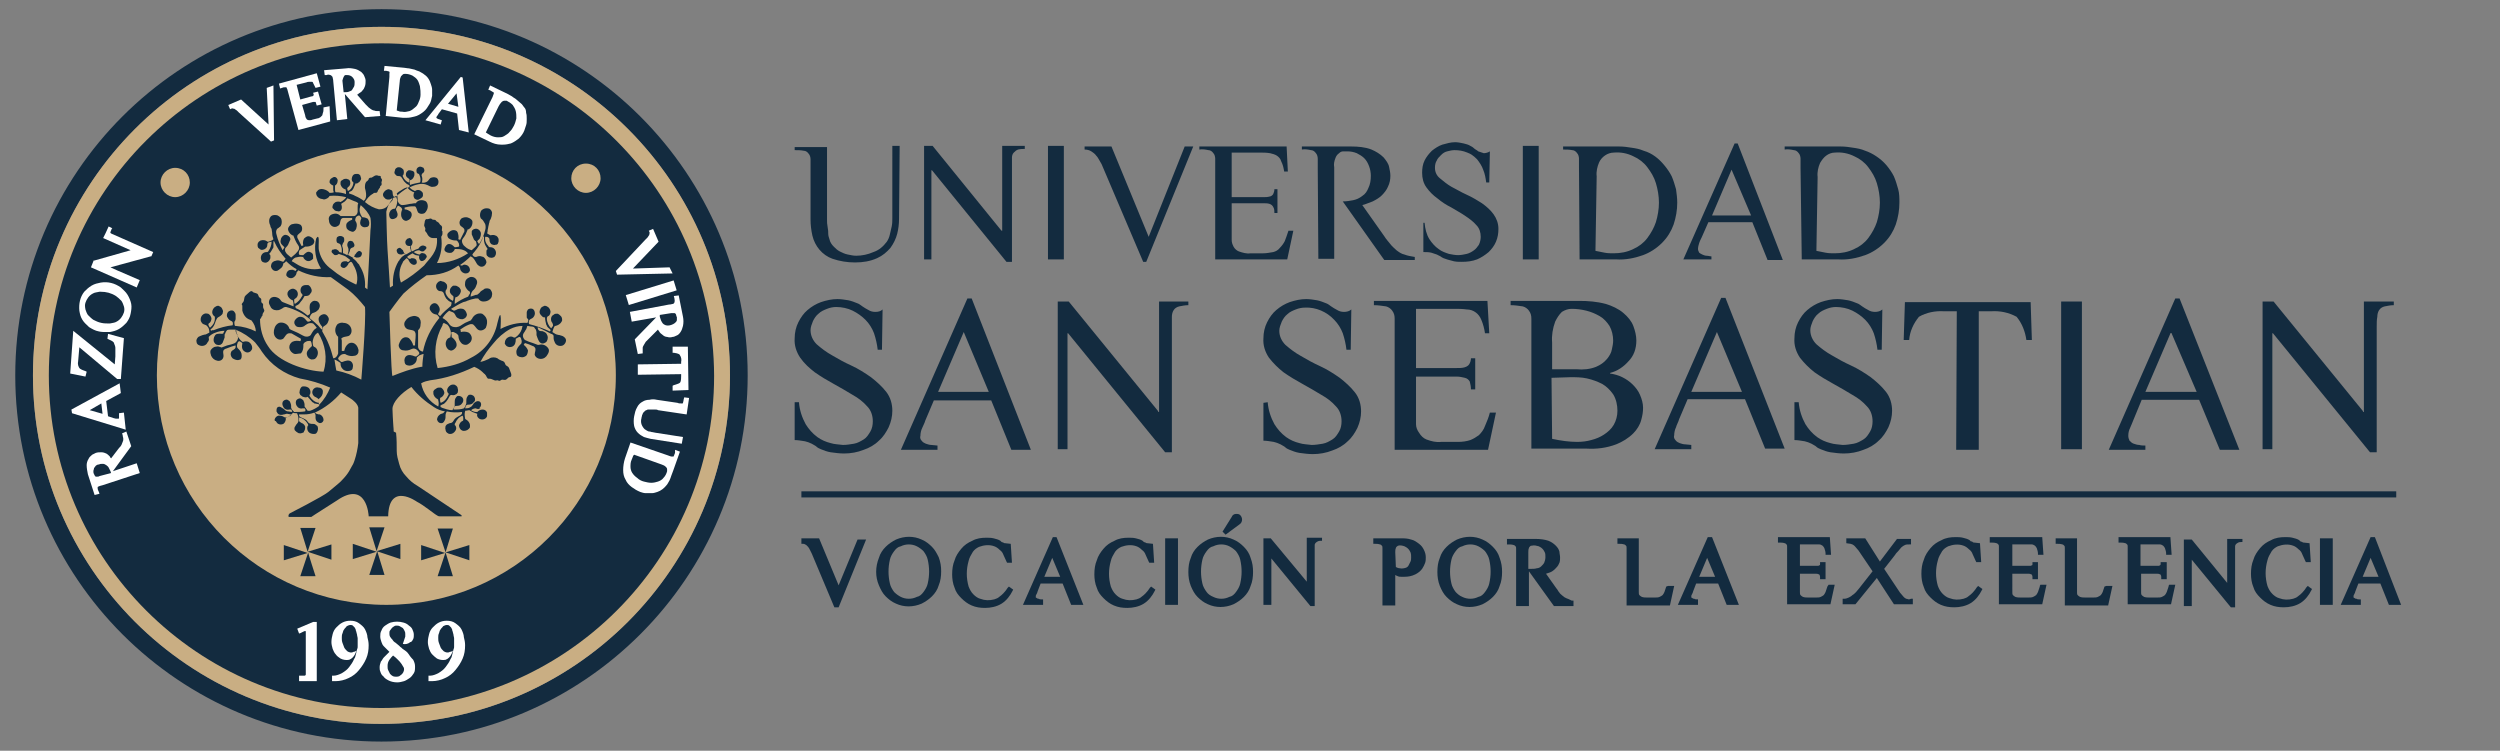 <?xml version="1.0" encoding="utf-8"?>
<!-- Generator: Adobe Illustrator 27.2.0, SVG Export Plug-In . SVG Version: 6.00 Build 0)  -->
<svg version="1.1" id="Capa_1" xmlns="http://www.w3.org/2000/svg" xmlns:xlink="http://www.w3.org/1999/xlink" x="0px" y="0px"
	 viewBox="0 0 409.6 123" style="enable-background:new 0 0 409.6 123;" xml:space="preserve">
<rect x="0" y="0" width="409.6" height="123" fill="#808080" stroke="none"/>
<style type="text/css">
	.st0{fill:#132B3F;}
	.st1{fill:#C9AE83;}
	.st2{fill:#FFFFFF;}
</style>
<g id="Group_18">
	<g id="Capa_1-2">
		<g id="Group_16">
			<g id="Group_10">
				<g id="Path_146">
					<path class="st0" d="M62.5,1.5c-33.1,0-60,26.8-60,60s26.9,60,60,60s60-26.9,60-60S95.6,1.5,62.5,1.5z M62.5,118.6
						c-31.6,0-57.1-25.6-57.1-57.1S30.9,4.4,62.5,4.4s57.1,25.6,57.1,57.1S94.1,118.6,62.5,118.6z"/>
				</g>
				<g id="Ellipse_11">
					<circle class="st1" cx="62.5" cy="61.5" r="57.1"/>
				</g>
				<g id="Group_8">
					<g id="Group_7">
						<g id="Group_4">
							<g id="Path_147">
								<path class="st0" d="M49.2,86.5h2.5l-1.3,3.9C50.4,90.4,49.2,86.5,49.2,86.5z"/>
							</g>
							<g id="Path_148">
								<path class="st0" d="M51.7,94.4h-2.5l1.3-3.9C50.4,90.4,51.7,94.4,51.7,94.4z"/>
							</g>
							<g id="Path_149">
								<path class="st0" d="M46.5,91.8v-2.5l3.9,1.3L46.5,91.8L46.5,91.8L46.5,91.8z"/>
							</g>
							<g id="Path_150">
								<path class="st0" d="M54.3,89.2v2.5l-3.9-1.3L54.3,89.2L54.3,89.2L54.3,89.2z"/>
							</g>
						</g>
						<g id="Group_5">
							<g id="Path_151">
								<path class="st0" d="M60.5,86.4H63l-1.3,3.9C61.7,90.3,60.5,86.4,60.5,86.4z"/>
							</g>
							<g id="Path_152">
								<path class="st0" d="M63,94.2h-2.5l1.3-3.9L63,94.2L63,94.2L63,94.2z"/>
							</g>
							<g id="Path_153">
								<path class="st0" d="M57.8,91.6v-2.5l3.9,1.3L57.8,91.6z"/>
							</g>
							<g id="Path_154">
								<path class="st0" d="M65.6,89.1v2.5l-3.9-1.3L65.6,89.1L65.6,89.1L65.6,89.1z"/>
							</g>
						</g>
						<g id="Group_6">
							<g id="Path_155">
								<path class="st0" d="M71.7,86.6h2.5L73,90.5C73,90.5,71.7,86.6,71.7,86.6z"/>
							</g>
							<g id="Path_156">
								<path class="st0" d="M74.2,94.4h-2.5l1.3-3.9L74.2,94.4z"/>
							</g>
							<g id="Path_157">
								<path class="st0" d="M69,91.8v-2.5l3.9,1.3L69,91.8z"/>
							</g>
							<g id="Path_158">
								<path class="st0" d="M76.9,89.3v2.5L73,90.5L76.9,89.3z"/>
							</g>
						</g>
					</g>
					<g id="Path_159">
						<path class="st0" d="M64.9,70.9c0,0,0,0.1,0,0.1c0.1,0.9,0.1,2,0.1,2.9c0,0.7,0.2,1.4,0.4,2.1c0.2,0.8,0.6,1.5,1.2,2.1
							c0.5,0.6,1.1,1.1,1.8,1.5l7.2,4.8c0.1,0.2,0,0.2,0,0.2h-3.5c-0.3,0-0.4-0.1-0.4-0.1c-0.6-0.3-2.2-1.7-3.4-2.3
							c0,0-4.6-3.3-4.7,2.4l-3.2,0v-0.1c0,0-0.3-5.9-5.2-2.5l-3.6,2.3l-0.6,0.4h-3.7c-0.1-0.2,0-0.5,0.2-0.6c0,0,5.3-2.7,6.3-3.5
							c0.2-0.2,2-1.6,2.2-1.9c0.5-0.5,0.9-1,1.2-1.5c0.2-0.3,0.3-0.6,0.5-0.9c0.2-0.3,0.3-0.6,0.4-0.9c0.3-0.9,0.5-1.9,0.6-2.8
							c0-0.2,0-0.4,0-0.6s0-0.5,0-0.7c0-0.2,0-0.3,0-0.5l0,0c0-0.9,0-1.7,0-2.6c0-0.4,0-0.8,0-1.2c0.1-0.8-1.1-1.6-1.1-1.6l-1.7-1.1
							c-1.2,1.4-2.6,2.5-4.3,3.3c0.1,0.1,0.2,0.2,0.3,0.2c0.2,0.1,0.3,0.1,0.5,0.1c0.3,0.1,0.6,0.5,0.6,0.8c0,0.1,0,0.2,0,0.2
							c-0.1,0.3-0.4,0.5-0.7,0.4h0c-0.7-0.3-0.6-0.8-0.6-1.2c0-0.2-0.1-0.4-0.2-0.5c-0.5,0.2-1.1,0.3-1.7,0.3H49v0.2
							c0.1,0.3,0.5,0.3,1,0.6c0.5,0.3,0.4,0.6,0.8,0.7c0.3,0.1,0.5,0,0.8,0.1c0.1,0.1,0.3,0.2,0.4,0.3c0.2,0.4,0.1,0.9-0.2,1.2
							c-0.1,0.1-0.3,0.1-0.4,0.1c-0.3,0-0.7-0.1-0.9-0.4c-0.2-0.3-0.2-0.6-0.1-0.9l0.1-0.1c0,0,0-0.2-0.1-0.3
							c-0.3-0.5-0.8-0.9-1.4-1c0,0.2,0,0.3,0,0.5c0,0.1,0,0.1,0.1,0.2c0.1,0.1,0.2,0.1,0.3,0.2c0.3,0.1,0.5,0.3,0.6,0.6
							c0,0.3,0,0.5-0.2,0.8c0,0.1-0.1,0.2-0.2,0.2c-0.1,0-0.2,0.1-0.3,0.1c-0.2,0-0.4,0-0.5-0.1c-0.2-0.1-0.3-0.2-0.5-0.4
							c-0.1-0.2-0.1-0.5,0.1-0.7c0.1-0.3,0.4-0.4,0.5-0.8v-0.1c0-0.4,0-0.7-0.2-1.1c0,0,0-0.1-0.1-0.1c-0.2,0-0.5,0-0.6-0.1
							c-0.1,0.2-0.3,0.3-0.5,0.5c-0.2,0.1-0.5,0.3-0.7,0.4c0.1,0.3-0.1,0.7-0.3,0.9c-0.3,0.2-0.7,0.2-1,0c-0.1-0.1-0.2-0.2-0.3-0.4
							C45,69,45,68.9,45,68.7c0.1-0.3,0.3-0.5,0.6-0.6c0.3,0,0.6,0,0.9,0.2c0.1,0,0.1,0.1,0.2,0.1c0.1,0,0.1,0,0.2,0
							c0.3-0.1,0.5-0.2,0.7-0.3c0.1-0.1,0.1-0.1,0.1-0.2c-0.2,0-0.5-0.1-0.6-0.1c-0.1,0-0.1,0-0.2,0c-0.1,0-0.2,0.1-0.4,0.1
							c-0.3,0.1-0.6,0.1-0.8,0c-0.2-0.1-0.3-0.3-0.4-0.5c0-0.2,0-0.4,0.1-0.6c0.2-0.2,0.4-0.2,0.6-0.1c0.2,0.1,0.3,0.2,0.5,0.3
							c0.1,0.1,0.2,0.2,0.2,0.2c0,0,0.1,0,0.1,0.1c0.1,0,0.2,0.1,0.3,0.1l0.1,0c0.2,0,0.4,0.1,0.7,0.1c-0.1-0.1-0.1-0.2-0.1-0.3
							c0,0-0.1-0.1-0.1-0.1c-0.1,0-0.2,0-0.3,0c-0.3,0.1-0.7,0-0.9-0.3s-0.3-0.6-0.2-0.9c0.1-0.3,0.5-0.5,0.8-0.4
							c0.2,0.1,0.3,0.2,0.4,0.3c0.1,0.2,0.2,0.5,0.2,0.7c0,0.1,0,0.2,0,0.3c0.1,0.3,0.2,0.4,0.5,0.7h0c0.6,0,1.2,0,1.8-0.1
							C50.1,67.2,50,67,50,67s-0.1-0.1-0.1-0.1c-0.1,0-0.2,0-0.3,0c-0.3,0.1-0.7,0-0.9-0.3c-0.2-0.2-0.3-0.6-0.2-0.9
							s0.5-0.5,0.8-0.4c0.2,0.1,0.3,0.2,0.4,0.3c0.1,0.2,0.2,0.5,0.2,0.7c0,0.1,0,0.2,0,0.3l0.5,0.7c0,0,0.1,0,0.2,0l0.2,0
							c0.6-0.2,1.1-0.5,1.5-0.8c0-0.1,0-0.1,0-0.2c0,0-0.1-0.1-0.2-0.1c-0.2,0-0.4-0.1-0.6-0.1c-0.1-0.1-0.2-0.2-0.3-0.2
							c-0.3-0.3-0.5-0.6-0.8-0.9c-0.1,0.1-0.3,0.1-0.4,0.1c-0.1,0-0.3-0.1-0.4-0.1c-0.1-0.1-0.3-0.2-0.4-0.3
							c-0.1-0.2-0.2-0.4-0.1-0.6c0-0.2,0.1-0.5,0.3-0.7c0.1-0.1,0.3-0.1,0.4-0.1c0.3,0,0.7,0.1,0.9,0.4c0.2,0.3,0.2,0.6,0.1,0.9
							l-0.1,0.1c0,0,0,0.2,0.1,0.3c0.3,0.5,0.8,0.9,1.4,1c0-0.2,0-0.3,0-0.5c0-0.1,0-0.1-0.1-0.2c-0.1-0.1-0.2-0.1-0.3-0.2
							c-0.3-0.1-0.5-0.3-0.6-0.6c-0.1-0.3,0-0.6,0.2-0.8c0.2-0.2,0.5-0.3,0.8-0.2c0.2,0,0.5,0.1,0.6,0.3c0.1,0.1,0.1,0.3,0.1,0.4
							c0,0.4-0.2,0.8-0.6,1.1c0,0,0,0-0.1,0.1v0.1c0,0.3,0,0.6,0.1,0.8c0.8-0.8,1.4-1.8,1.8-2.8c-1.6-0.7-3.3-1.2-5-1.5
							c-2.5-0.7-4.7-2.2-6.2-4.4c-0.3-0.5-0.7-1-1.1-1.5c-0.9-0.9-2-1.6-3.2-2.1c0,0.2,0,0.4,0.1,0.5c0.2,0.6,0.5,1.1,1,1.5
							c0,0,0.1,0,0.1,0s0.1,0,0.1,0c0.2-0.1,0.5-0.1,0.8,0c0.4,0.2,0.7,0.7,0.6,1.2c-0.1,0.2-0.2,0.3-0.3,0.4
							c-0.3,0.2-0.6,0.2-0.9,0c-0.5-0.3-0.5-0.8-0.4-1.3v-0.1c0,0,0,0,0,0c-0.1-0.1-0.4-0.3-0.5-0.3s-0.3,0.2-0.3,0.4
							c-0.1,0.2-0.1,0.5,0,0.7c0.1,0.1,0.1,0.1,0.2,0.2c0.3,0.3,0.5,0.6,0.5,1c0,0.3,0,0.5-0.2,0.7C39.3,58.9,39.1,59,39,59
							c-0.3,0-0.6-0.1-0.9-0.3c-0.3-0.3-0.4-0.7-0.2-1.1c0.2-0.3,0.6-0.3,0.7-0.7c0-0.1,0-0.2,0-0.3c-0.5,0.1-1,0.3-1.5,0.5
							c-0.1,0-0.3,0.1-0.4,0.2c-0.3,0.3,0,0.8-0.1,1.2c-0.1,0.5-0.6,0.7-1,0.6c-0.5-0.1-0.8-0.4-1-0.8c-0.1-0.3-0.2-0.6-0.1-0.9
							c0.2-0.3,0.5-0.6,0.9-0.6c0.3-0.1,0.5,0,0.8,0.1c0.1,0,0.1,0.1,0.2,0c0.3-0.1,0.5-0.2,0.8-0.3c0.4-0.1,0.9-0.2,1.3-0.4
							c0.3-0.2,0.5-0.6,0.5-0.9c-0.1-0.2-0.1-0.5-0.2-0.7c-0.1-0.2-0.1-0.4-0.1-0.6h-0.9c-0.2,0-0.4,0-0.6,0.1
							c-0.1,0.1-0.2,0.3-0.3,0.5c0,0.1,0,0.1-0.1,0.2v0.1c0,0.1,0,0.3,0,0.4c-0.1,0.3-0.2,0.5-0.3,0.8c-0.1,0.2-0.2,0.3-0.4,0.4
							c-0.4,0.1-0.8,0-1-0.4c-0.2-0.3-0.1-0.8,0.1-1.1c0.1-0.2,0.3-0.3,0.5-0.3c0.4-0.1,0.8,0.1,0.9-0.1c0-0.1,0-0.1,0.1-0.2
							c0-0.1,0.1-0.2,0.1-0.2c-0.5,0-1,0.1-1.5,0.3c-0.3,0.1-0.7,0.3-1,0.6c0,0-0.1,0.1-0.1,0.1c0,0,0,0.1,0,0.1c0,0,0,0.1,0,0.1
							c0.1,0.2,0,0.5-0.2,0.7c-0.2,0.5-0.8,0.7-1.3,0.5c-0.3-0.1-0.5-0.3-0.5-0.6c-0.1-0.3,0.1-0.6,0.3-0.8c0.2-0.1,0.4-0.2,0.7-0.3
							c0.1,0,0.3-0.1,0.5-0.1c0.2-0.1,0.4-0.2,0.6-0.3c0-0.8-0.3-1-0.5-1.2c-0.2-0.1-0.3-0.1-0.5-0.2c-0.2-0.1-0.3-0.3-0.4-0.5
							c-0.1-0.5,0.1-1,0.6-1.2c0.2-0.1,0.4,0,0.6,0c0.2,0.1,0.4,0.3,0.5,0.6c0.1,0.2,0,0.5-0.1,0.7c-0.1,0.2-0.2,0.2-0.3,0.3
							c-0.1,0.1-0.1,0.3,0.2,0.7c0.5-0.4,0.8-0.9,0.8-1.5c0-0.1,0-0.2,0-0.3c0,0-0.1-0.1-0.1-0.1c-0.3-0.2-0.4-0.6-0.3-0.9
							c0.1-0.3,0.3-0.6,0.6-0.7c0.1-0.1,0.3-0.1,0.4-0.1c0.2,0.1,0.5,0.2,0.6,0.5c0.1,0.2,0.2,0.4,0.1,0.6c0,0.2-0.1,0.3-0.2,0.4
							c-0.3,0.3-0.5,0.3-0.7,0.5c-0.2,0.3-0.3,0.6-0.4,0.9c-0.1,0.3-0.3,0.6-0.5,0.8l0,0c-0.1,0.1-0.2,0.1-0.2,0.2
							c0,0.1,0,0.1,0.1,0.2h0c0,0,0.1-0.1,0.2-0.1h0l0.1,0c0,0,0,0,0.1,0c1-0.4,2.1-0.7,3.1-0.8c0.1-0.2,0.1-0.6-0.2-0.7
							c-0.1,0-0.1-0.1-0.2-0.1c-0.2-0.1-0.4-0.4-0.5-0.6c-0.1-0.3,0-0.7,0.3-0.9c0.3-0.2,0.7-0.2,0.9,0.1c0.1,0.1,0.2,0.3,0.2,0.5
							c0,0.2,0,0.5,0,0.7c0,0.1-0.1,0.2-0.1,0.3c0,0-0.1,0.1-0.1,0.1c0,0.1,0,0.1,0,0.2c0,0.1,0,0.3,0.1,0.5h0.1
							c1.2,0.1,2.3,0.4,3.3,0.9c0-0.7-0.3-1.3-0.7-1.8c-0.3-0.1-0.7-0.3-0.9-0.5c-0.3-0.3-0.5-0.7-0.6-1.1c0-0.3,0-0.6,0-0.8
							c0-0.1-0.1-0.2-0.1-0.2c0-0.2,0.2-0.3,0.3-0.5c0.1-0.2,0.1-0.6,0.2-0.8s0.4-0.4,0.6-0.6c0.1-0.1,0.3-0.3,0.5-0.3
							c0.1,0,0.2,0.1,0.3,0.2c0.2,0.1,0.4,0.1,0.6,0.2s0.2,0.3,0.3,0.5s0.3,0.2,0.4,0.4c0,0.1,0,0.2,0,0.4c0,0.2,0.2,0.3,0.3,0.4
							c0,0.2,0,0.3,0,0.5c0,0.2,0.2,0.4,0.2,0.6c0,0.2-0.3,0.4-0.3,0.7c0,0.1,0,0.2-0.1,0.2c-0.1,0.2-0.1,0.3-0.3,0.5l0,0
							c0,1.5,0.4,3.1,1.3,4.4c1.6,2.6,6.2,4.1,9.1,4.2c0.7-2.2,0.3-4.5-0.9-6.4c-0.1,0.1-0.2,0.1-0.3,0.2c-0.2,0.2-0.4,0.5-0.5,0.9
							c-0.1,0.3-0.1,0.7,0,1c0,0,0,0.1,0,0.1c0,0,0.1,0,0.1,0.1c0.3,0.1,0.5,0.3,0.6,0.6c0.2,0.5,0,1.1-0.4,1.4
							c-0.2,0.1-0.4,0.1-0.6,0.1c-0.3-0.1-0.6-0.3-0.7-0.7c-0.2-0.6,0.3-1,0.7-1.4c0,0,0,0,0.1-0.1v-0.1c0-0.2-0.1-0.6-0.2-0.7
							s-0.4,0-0.6,0c-0.2,0.1-0.5,0.2-0.6,0.5v0.3c0,0.4-0.1,0.9-0.4,1.2C49,57.9,48.7,58,48.4,58c-0.2,0-0.4-0.1-0.5-0.2
							c-0.3-0.2-0.5-0.6-0.5-0.9c0-0.4,0.2-0.7,0.5-0.9c0.4-0.2,0.9-0.2,1.3-0.1c0.1-0.2,0.1-0.1,0.1-0.4c-0.5-0.3-0.9-0.5-1.4-0.8
							c-0.1-0.1-0.3-0.1-0.5-0.1c-0.5,0-0.7,0.6-1,0.9c-0.5,0.3-1,0.1-1.3-0.3c-0.3-0.4-0.3-1-0.1-1.5c0.1-0.3,0.3-0.6,0.7-0.8
							c0.7-0.2,1.5,0.2,1.7,0.9c0,0,0,0.1,0.1,0.1c0,0,0,0,0.1,0.1c0.3,0.1,0.6,0.3,0.9,0.4c0.5,0.2,0.9,0.5,1.4,0.7
							c0.3,0.1,0.7,0.1,1-0.2c0.1-0.2,0.4-0.7,0.6-0.9c0.1-0.1,0.3-0.2,0.4-0.3c-0.2-0.3-0.4-0.5-0.6-0.7c-0.3-0.1-0.7-0.1-1,0.1
							c-0.1,0.1-0.2,0.1-0.3,0.2c-0.2,0.2-0.5,0.3-0.8,0.3c-0.2,0-0.4,0-0.6-0.1c-0.3-0.2-0.5-0.6-0.3-1c0.2-0.3,0.5-0.6,0.9-0.6
							c0.4,0,0.7,0.2,1,0.6c0.1,0.1,0.1,0.2,0.3,0.2c0.1,0,0.2,0,0.3-0.1c0.1,0,0.2-0.1,0.2-0.1c-1.2-1.1-2.6-1.8-4.1-2.2
							c-0.1,0-0.1,0-0.2,0c-0.1,0-0.3,0.1-0.4,0.2c-0.2,0.1-0.3,0.2-0.6,0.3c-0.5,0.1-1,0-1.3-0.4c-0.1-0.2-0.2-0.4-0.3-0.6
							c-0.1-0.3,0-0.7,0.2-0.9c0.3-0.3,0.7-0.3,1-0.2c0.3,0.1,0.5,0.2,0.7,0.5c0.1,0.2,0.3,0.3,0.6,0.4h0c0.5,0.2,1,0.4,1.5,0.6
							c0-0.3,0-0.6-0.1-0.9c0,0,0,0,0-0.1c0,0,0,0-0.1,0c-0.4-0.2-0.7-0.5-0.8-0.9c0-0.1,0-0.2,0-0.3c0.1-0.4,0.5-0.7,0.9-0.7
							c0.2,0,0.3,0.1,0.5,0.2c0.2,0.2,0.3,0.4,0.3,0.7c0,0.3-0.2,0.6-0.4,0.7c-0.1,0.1-0.2,0.1-0.2,0.2c0,0.1,0,0.1,0,0.2
							c0,0.2,0,0.3,0.1,0.5c0.5-0.3,0.9-0.7,1.2-1.3c0.1-0.1,0.1-0.2,0-0.3c0,0,0-0.1-0.1-0.1c-0.2-0.3-0.2-0.6-0.1-0.9
							c0.1-0.3,0.4-0.5,0.8-0.5c0.1,0,0.3,0,0.4,0c0.2,0.1,0.4,0.3,0.5,0.6c0.1,0.2,0.1,0.4,0,0.6c-0.1,0.1-0.2,0.3-0.3,0.4
							c-0.2,0.2-0.5,0.2-0.8,0.2c-0.2,0.3-0.3,0.6-0.6,0.9c-0.1,0.1-0.2,0.3-0.3,0.4c-0.1,0.1-0.3,0.2-0.5,0.3
							c-0.1,0-0.1,0.1-0.1,0.1c0,0.1,0,0.2,0.1,0.3c0.7,0.3,1.3,0.7,1.9,1.2c0.1-0.1,0.2-0.1,0.3-0.2c0.1-0.1,0.1-0.2,0.1-0.2
							c0-0.1,0-0.3,0-0.4c-0.1-0.3-0.1-0.7,0-1.1c0.2-0.3,0.5-0.6,0.9-0.5c0.4,0,0.7,0.4,0.7,0.8c0,0.2-0.1,0.4-0.2,0.6
							c-0.2,0.2-0.4,0.4-0.7,0.5c-0.1,0-0.2,0.1-0.3,0.1c-0.3,0.2-0.4,0.5-0.5,0.8c0.5,0.4,1,0.8,1.4,1.2c0.2,0.2,0.4,0.5,0.6,0.7
							c0-0.1,0.1-0.1,0.1-0.2c0-0.1,0-0.1,0-0.2c0-0.1-0.1-0.2-0.2-0.3c-0.2-0.3-0.4-0.6-0.4-1c0-0.4,0.3-0.7,0.7-0.8
							c0.4-0.1,0.7,0.1,0.9,0.5c0.1,0.2,0.1,0.4,0,0.6c-0.1,0.3-0.2,0.5-0.5,0.7c-0.1,0.1-0.2,0.1-0.3,0.2c-0.2,0.2-0.2,0.5-0.2,0.8
							c0.4,0.7,0.8,1.4,1.1,2.2c0.3,0.7,0.5,1.5,0.7,2.2c0.4,0,0.7-0.4,0.8-0.8c0-0.5,0-1,0-1.6c0-0.3,0-0.6,0-1v-0.1
							c0,0,0-0.1-0.1-0.1c-0.5-0.6-0.5-1.4,0-2c0.3-0.2,0.7-0.3,1-0.2c0.5,0,1,0.3,1.2,0.8c0.2,0.5,0.1,1-0.3,1.3
							c-0.4,0.2-1,0.1-1.3,0.5C56,55.6,56,55.8,56,55.9v1.6c0.2,0,0.2,0,0.4,0c0.1-0.5,0.3-0.9,0.7-1.2c0.3-0.2,0.7-0.2,1,0
							c0.3,0.2,0.5,0.5,0.6,0.9c0.1,0.2,0,0.4,0,0.6c-0.1,0.3-0.4,0.5-0.7,0.5c-0.4,0.1-0.9,0-1.3-0.2c-0.1-0.1-0.2-0.1-0.3-0.1
							c-0.3,0-0.5,0.1-0.7,0.3c-0.1,0.1-0.3,0.3-0.3,0.5c0.1,0.2,0.4,0.4,0.5,0.5c0,0,0,0,0.1,0h0.1c0.5-0.2,1.1-0.4,1.5,0
							c0.2,0.2,0.3,0.6,0.2,0.9c0,0.2-0.1,0.4-0.3,0.5c-0.5,0.2-1.1,0.1-1.4-0.3c-0.2-0.2-0.3-0.5-0.3-0.8v-0.1c0,0,0-0.1-0.1-0.1
							c-0.3-0.2-0.6-0.4-0.9-0.5l0,0c0.1,0.7,0.2,1.3,0.3,1.8c1.4,0.3,2.8,0.8,4.1,1.5c0,0,0.8-9.6,0.6-11.9c-0.8-1-1.7-2-2.7-2.8
							c-1.1-0.8-2.9-2.1-2.9-2.1c-1.8,0.1-3.7-0.3-5.3-1.1c-0.1,0-0.1,0.1-0.1,0.1c0,0-0.1,0.1-0.1,0.1c0,0-0.1,0.1-0.1,0.1
							c0,0,0,0.1,0,0.1c0,0.1-0.1,0.2-0.1,0.3c-0.1,0.2-0.3,0.4-0.5,0.5c-0.4,0.2-0.9,0-1.1-0.4c0-0.3,0.1-0.6,0.4-0.8
							c0.2-0.1,0.5-0.1,0.7-0.1c0.1,0,0.1,0.1,0.2,0.1c0.1,0,0.2,0.1,0.2,0.1c0,0,0.1-0.1,0.1-0.1c0-0.1,0.1-0.1,0.1-0.2
							c-0.6-0.3-1.2-0.8-1.7-1.3c-0.1,0.1-0.2,0.1-0.2,0.2c-0.1,0-0.1,0.1-0.2,0.1c0,0-0.1,0.1-0.1,0.1c0,0,0,0.1,0,0.1
							c0,0.1-0.1,0.2-0.1,0.3c-0.1,0.2-0.3,0.4-0.6,0.6c-0.1,0.1-0.3,0.2-0.5,0.2c-0.4,0-0.7-0.3-0.8-0.7c0-0.4,0.1-0.7,0.5-0.9
							c0.3-0.1,0.6-0.2,0.9-0.1c0.1,0,0.2,0.1,0.3,0.1c0.1,0,0.2,0.1,0.3,0.1c0,0,0.1-0.1,0.1-0.1c0.1-0.1,0.2-0.3,0.3-0.4
							c-0.8-0.9-1.4-1.8-1.9-2.9c0,0-0.1,0-0.1,0.1c0,0.1,0,0.1,0,0.2c0,0.2,0,0.4,0,0.6c0,0.1,0,0.2-0.1,0.3
							c-0.2,0.3-0.3,0.6-0.6,0.9c0.1,0.1,0.2,0.2,0.2,0.3c0,0.1,0,0.3,0,0.4c-0.1,0.3-0.3,0.6-0.6,0.7c-0.2,0.1-0.5,0-0.7-0.1
							c-0.1-0.1-0.2-0.2-0.2-0.3c-0.1-0.3-0.1-0.6,0.1-0.9c0.2-0.3,0.5-0.4,0.8-0.4h0.1c0,0,0.2-0.1,0.2-0.2c0.3-0.4,0.5-1,0.5-1.5
							c-0.2,0-0.3,0.1-0.5,0.1c0,0-0.1,0.1-0.1,0.1c-0.1,0.1-0.1,0.2-0.1,0.3c0,0.3-0.1,0.5-0.4,0.7c-0.2,0.1-0.5,0.2-0.7,0.1
							c-0.1-0.1-0.3-0.2-0.4-0.3c-0.1-0.2-0.1-0.3-0.1-0.5c0-0.2,0.1-0.4,0.2-0.5c0.1-0.1,0.2-0.1,0.3-0.2c0.4-0.1,0.8-0.1,1.1,0.2
							c0,0,0,0,0.1,0h0.1c0.3-0.1,0.6-0.2,0.8-0.4c-0.1-0.3-0.2-0.6-0.2-0.9c0-0.3-0.1-0.6-0.1-0.8c-0.1-0.2-0.2-0.3-0.2-0.5
							c-0.1-0.2-0.2-0.5-0.2-0.8c0-0.3,0.1-0.7,0.5-0.9c0.3-0.1,0.6-0.1,0.9,0c0.2,0.1,0.3,0.2,0.5,0.4c0.2,0.3,0.2,0.8,0.1,1.1
							c-0.1,0.2-0.1,0.3-0.3,0.4c-0.2,0.2-0.3,0.2-0.4,0.3c-0.2,0.3-0.2,0.6-0.1,0.9c0.2,0.9,0.6,1.8,1,2.6c0.1-0.1,0.1-0.2,0.2-0.3
							c0-0.1,0.1-0.1,0.1-0.2c0,0-0.2-0.2-0.2-0.2c-0.1-0.1-0.1-0.1-0.2-0.2c-0.2-0.2-0.3-0.5-0.2-0.8c0-0.3,0.3-0.7,0.6-0.8
							c0.3-0.1,0.7,0.1,0.9,0.4c0.1,0.2,0.1,0.4,0,0.5c-0.1,0.2-0.2,0.5-0.3,0.7c-0.1,0.1-0.1,0.2-0.2,0.3c0,0-0.1,0-0.1,0.1
							c0,0-0.1,0.1-0.1,0.1c-0.1,0.1-0.1,0.2-0.1,0.4c0,0.1,0,0.2,0.3,0.6c0.2,0.2,0.5,0.4,0.7,0.6c0.2-0.2,0.5-0.4,0.7-0.6
							c0.6-0.6,0.6-0.8,0.6-1c0-0.4-0.3-0.5-0.6-1.2c-0.1-0.2-0.2-0.5-0.3-0.7c0,0,0,0,0-0.1c0,0-0.1,0-0.1,0
							c-0.2-0.1-0.4-0.2-0.6-0.5c-0.2-0.3-0.3-0.6-0.1-0.9c0.1-0.2,0.4-0.5,0.7-0.5c0.4-0.1,0.8-0.1,1.2,0.1
							c0.3,0.2,0.4,0.7,0.2,1.1c-0.2,0.3-0.7,0.5-0.7,0.8c0,0.1,0,0.3,0.1,0.4c0.2,0.4,0.4,0.8,0.6,1.2c0.2-0.1,0.1,0,0.3-0.1
							c-0.1-0.3-0.1-0.7,0.1-1.1c0.2-0.2,0.5-0.4,0.7-0.4c0.3,0,0.6,0.2,0.8,0.4c0.1,0.1,0.2,0.3,0.2,0.4c0,0.2-0.1,0.5-0.3,0.6
							c-0.3,0.2-0.6,0.3-1,0.3h-0.2C49.2,40.9,49,41,49,41.2c0,0.1-0.1,0.3,0,0.5c0.1,0.1,0.4,0.1,0.5,0.1h0.1c0,0,0,0,0.1,0
							c0.3-0.3,0.7-0.7,1.1-0.5c0.3,0.1,0.5,0.3,0.5,0.6c0,0.1,0,0.3,0,0.5c-0.3,0.3-0.7,0.5-1.1,0.3c-0.2-0.1-0.4-0.3-0.5-0.5
							c0,0,0-0.1,0-0.1c0,0-0.1,0-0.1,0c-0.4-0.1-0.8,0-1.2,0.1c-0.2,0.1-0.5,0.3-0.6,0.6c0.2,0.1,0.4,0.2,0.7,0.4
							c1.2,0.8,2.7,1.1,4.1,0.8c-0.9-1.4-1.2-3.2-0.8-4.9c0,0,0.3-0.6,0.4-0.1c0.1,0.6-0.1,1.6,0.1,2.2c0.3,1.2,1,2.2,2,2.9
							c1.2,1,2.5,1.8,4,2.5c0,0,0,0,0.1,0c0.3-1,0.1-2.1-0.4-3c0,0-0.1-0.1-0.1-0.2c-0.2-0.4-0.3-0.5-0.4-0.5c-0.1,0-0.1,0-0.2,0.1
							c-0.1,0.1-0.2,0.1-0.2,0.2l0,0v0c0,0-0.1,0.2-0.1,0.2c-0.1,0.1-0.2,0.3-0.4,0.4c-0.1,0.1-0.2,0.1-0.3,0.1
							c-0.2,0-0.5-0.2-0.5-0.4c0-0.2,0.1-0.5,0.3-0.6c0.2-0.1,0.4-0.1,0.6-0.1c0.1,0,0.1,0,0.2,0.1c0.1,0,0.1,0,0.2,0
							c0.1,0,0.1-0.1,0.1-0.1c0.1-0.1,0.1-0.1,0.2-0.2c-0.3-0.2-0.5-0.4-0.8-0.6c0,0-0.1,0-0.2-0.1c-0.3-0.1-0.6-0.2-0.9-0.3h0
							c-0.1,0.1-0.3,0.2-0.5,0.2c-0.1,0-0.2,0-0.3-0.1c-0.1-0.1-0.2-0.2-0.3-0.3c-0.1-0.1-0.1-0.3,0-0.4c0-0.1,0.1-0.1,0.2-0.1
							c0.2-0.1,0.5-0.1,0.6,0c0.2,0.1,0.3,0.2,0.4,0.4c0.1,0,0.3,0.1,0.4,0.1v0c0-0.1,0-0.3,0-0.5c0-0.3-0.1-0.5-0.2-0.8
							c-0.2-0.3-0.5-0.2-0.6-0.4c-0.1-0.2-0.1-0.5,0-0.8c0.3-0.3,0.7-0.3,1-0.1c0.2,0.1,0.2,0.3,0.2,0.6c0,0.3-0.2,0.3-0.3,0.7
							c-0.1,0.2,0,0.2,0.1,0.7c0,0.2,0,0.5,0,0.7l0.1,0c0.2,0.1,0.4,0.2,0.6,0.3c0.1-0.1,0.1-0.2,0.1-0.3c0.1-0.2,0.1-0.4,0.1-0.7
							c-0.1-0.4-0.2-0.4-0.2-0.7c0-0.2,0.1-0.5,0.3-0.6c0.1,0,0.3-0.1,0.4,0c0.2,0,0.3,0.2,0.4,0.4c0.1,0.2,0.1,0.4,0,0.5
							c-0.1,0.2-0.4,0.1-0.6,0.4c-0.1,0.2,0,0.2-0.2,0.6c-0.1,0.1-0.1,0.3-0.2,0.4c0,0,0,0,0.1,0c0.2,0.1,0.3,0.2,0.5,0.3
							c0.1,0,0.1,0.1,0.2,0.1l0,0c0,0,0.1,0,0.1,0c0,0,0.1-0.1,0.1-0.1c0,0,0-0.1,0.1-0.1c0,0,0-0.1,0-0.1c0-0.1,0-0.2,0.1-0.2
							c0.1-0.1,0.2-0.3,0.3-0.4c0.1-0.1,0.2-0.1,0.3-0.2c0.2,0,0.5,0.2,0.5,0.4c0,0.2-0.1,0.5-0.3,0.6c-0.2,0.1-0.4,0.1-0.6,0.1
							c-0.1,0-0.1,0-0.2-0.1c0,0-0.1,0-0.2,0c0,0-0.1,0.1-0.1,0.1c0,0-0.1,0.1-0.1,0.1c0.3,0.2,0.6,0.5,0.8,0.8c0,0,0.1,0.1,0.1,0.1
							c0.1,0.1,0.2,0.2,0.2,0.3c0.7,1.1,1,2.3,0.9,3.6c0.1,0.1,0.3,0.2,0.4,0.3c0,0,0.5-9.2,0.5-9.7c0.1-0.7,0.1-1.3,0-2
							c-0.3-0.8-0.9-1.5-1.6-2.1l-0.1,0.3c-0.2,0.6,0,1.2,0.3,1.6c0,0,0,0,0.1,0.1h0.1c0.2,0,0.5,0.1,0.7,0.2
							c0.3,0.3,0.4,0.8,0.2,1.2c-0.1,0.1-0.2,0.2-0.4,0.2c-0.3,0.1-0.6,0-0.8-0.2c-0.3-0.3-0.2-0.8,0-1.2v-0.1c0,0,0,0,0,0
							c-0.1-0.1-0.2-0.4-0.4-0.4c-0.1,0-0.3,0.1-0.4,0.2c-0.1,0.1-0.2,0.3-0.2,0.6c0,0.1,0.1,0.2,0.1,0.2c0.2,0.3,0.2,0.7,0.1,1
							c0,0.2-0.2,0.5-0.4,0.6c-0.1,0.1-0.3,0.1-0.5,0c-0.3-0.1-0.5-0.2-0.7-0.5c-0.1-0.3-0.1-0.6,0-0.8c0.2-0.3,0.6-0.5,0.9-0.6
							c0-0.2,0-0.1,0-0.3c-0.4,0-0.9,0-1.3,0c-0.1,0-0.3,0-0.4,0.1c-0.3,0.2-0.2,0.7-0.4,1c-0.2,0.3-0.7,0.5-1.1,0.3
							c-0.4-0.2-0.6-0.6-0.6-1c-0.1-0.3,0-0.6,0.2-0.8c0.2-0.2,0.6-0.3,0.9-0.3c0.2,0,0.5,0.1,0.7,0.3c0,0,0,0,0.1,0.1h0.1
							c0.3,0,0.5,0,0.8,0c0.4,0,0.9,0,1.3,0c0.3,0,0.6-0.4,0.6-0.7c0-0.2,0-0.5,0-0.8c0-0.2,0-0.4,0.1-0.6c-0.2-0.2-0.5-0.3-0.8-0.4
							c-0.3-0.1-0.6-0.3-1-0.4c-0.1,0.2-0.2,0.3-0.4,0.5c-0.1,0.1-0.5,0.3-0.6,0.4c0.1,0.3,0.2,0.7,0,1c-0.1,0.2-0.4,0.3-0.6,0.2
							c-0.2,0-0.5-0.1-0.6-0.3c-0.1-0.1-0.1-0.1-0.2-0.2c0-0.1-0.1-0.2,0-0.3c0-0.3,0.2-0.5,0.5-0.7c0.3-0.1,0.6-0.1,0.8,0
							c0.2-0.1,0.5-0.3,0.7-0.5h0c0,0,0.2-0.2,0.2-0.3c-0.9-0.2-1.8-0.3-2.7-0.2c-0.1,0.2-0.3,0.4-0.6,0.5c-0.2,0.1-0.4,0.1-0.6,0
							c-0.2,0-0.5-0.1-0.7-0.3c-0.2-0.2-0.3-0.4-0.3-0.7c0-0.1,0.1-0.2,0.2-0.3c0.2-0.3,0.6-0.4,1-0.3c0.4,0.1,0.8,0.3,1,0.6
							c0.2,0,0.5,0,0.7-0.1c-0.1-0.2-0.1-0.3-0.1-0.5c0-0.2,0-0.4,0-0.6c0,0,0,0,0,0c-0.3-0.1-0.5-0.3-0.6-0.5c0-0.2,0-0.4,0.2-0.6
							c0.1-0.1,0.3-0.2,0.5-0.3c0.1,0,0.1,0,0.2,0c0.1,0,0.1,0.1,0.2,0.1c0.2,0.2,0.3,0.4,0.2,0.7c0,0.2-0.2,0.5-0.4,0.6
							c0,0.2,0,0.5,0,0.7v0c0,0.1,0,0.3,0.1,0.4c0.6,0,1.2,0.1,1.7,0.3c0-0.3,0-0.6-0.1-0.8c0,0,0,0,0,0c0,0,0,0-0.1,0
							c-0.3-0.1-0.6-0.4-0.7-0.8c0-0.1,0-0.2,0-0.3c0-0.2,0.1-0.3,0.3-0.4c0.1-0.1,0.3-0.2,0.5-0.2c0.1,0,0.1,0,0.2,0
							c0.1,0,0.2,0.1,0.3,0.1c0.2,0.1,0.3,0.3,0.3,0.6c0,0.2-0.1,0.5-0.3,0.6c-0.1,0.1-0.1,0.1-0.2,0.2v0.1c0,0.1,0.1,0.3,0.1,0.4
							c0.5-0.2,0.8-0.7,0.9-1.2c0-0.1,0-0.2,0-0.2c0,0,0-0.1-0.1-0.1c-0.2-0.2-0.2-0.5-0.1-0.8c0.1-0.3,0.3-0.5,0.6-0.5
							c0.1,0,0.2,0,0.4,0c0.2,0.1,0.4,0.2,0.4,0.5c0.1,0.2,0.1,0.3,0,0.5c-0.1,0.1-0.1,0.2-0.2,0.3c-0.1,0.1-0.2,0.1-0.3,0.2
							s-0.2,0.1-0.3,0c-0.1,0.3-0.3,0.6-0.4,0.9c-0.1,0.1-0.1,0.2-0.2,0.3c-0.1,0.1-0.3,0.2-0.4,0.2c0,0-0.1,0.1-0.1,0.1
							c0,0.1,0,0.1,0,0.2c0.3,0.1,0.7,0.2,1,0.4c0.5,0.2,1,0.5,1.4,0.8c0.3-0.2,0.6-0.7,0.2-2.1l0,0v-0.1c0-0.3,0-0.6,0.2-0.9
							c0.1-0.1,0.3-0.2,0.4-0.4c0-0.1,0-0.1,0.1-0.2c0.1-0.1,0.3-0.1,0.4-0.1c0.2-0.1,0.3-0.2,0.5-0.3c0.2-0.1,0.4-0.1,0.6,0
							c0.1,0,0.3,0,0.4,0.1c0,0.1,0,0.2,0,0.2c0,0.1,0.2,0.2,0.2,0.4c0,0.1-0.1,0.3-0.1,0.4s0.1,0.3,0,0.4c0,0.1-0.1,0.1-0.2,0.2
							c0,0.1,0,0.2-0.1,0.3c-0.1,0.1-0.1,0.2-0.2,0.3c-0.1,0.1-0.1,0.3-0.2,0.4c-0.1,0.1-0.2,0.1-0.4,0.1c0,0-0.1,0-0.1,0
							c-0.1,0-0.1,0.1-0.1,0.1c-0.1,0-0.1,0.1-0.2,0.1c-0.5,0.3-0.9,0.8-1.2,1.3c0.7,0.6,1.5,1,2.3,1.2c0.6,0,1.2-0.2,1.5-0.7
							c0.3-0.3,0.5-0.6,0.8-0.9l-0.2-0.2c-0.1,0.1-0.3,0.2-0.5,0.2c-0.2,0-0.3,0-0.5-0.1c-0.1-0.1-0.2-0.2-0.3-0.3
							c-0.2-0.2-0.2-0.6,0-0.8c0.2-0.3,0.4-0.4,0.7-0.5c0.2,0,0.4,0.1,0.6,0.2c0.2,0.2,0.1,0.6,0.2,0.8c0,0.1,0.2,0.3,0.3,0.4
							c0.7-0.7,1.5-1.3,2.4-1.8c0-0.1,0-0.1,0-0.2c0,0-0.1-0.1-0.1-0.1c-0.2-0.1-0.3-0.1-0.5-0.3c-0.1-0.1-0.2-0.2-0.3-0.3
							c-0.4-0.6-0.4-0.7-0.6-0.8c-0.2-0.1-0.3,0-0.6-0.1c-0.1-0.1-0.2-0.2-0.3-0.3c-0.1-0.2-0.1-0.3,0-0.5c0-0.2,0.1-0.4,0.3-0.5
							c0.1-0.1,0.3-0.1,0.4-0.1c0.3,0,0.5,0.2,0.7,0.4c0.1,0.2,0.1,0.6,0,0.8c0,0,0,0.1-0.1,0.1c0,0.1,0,0.2,0,0.2
							c0.2,0.5,0.6,0.9,1,1c0.1-0.1,0.1-0.3,0.1-0.4c0-0.1,0-0.1,0-0.1c-0.1-0.1-0.1-0.1-0.2-0.2c-0.2-0.1-0.4-0.3-0.4-0.6
							c0-0.2,0.1-0.5,0.3-0.6c0.1-0.1,0.1-0.1,0.2-0.1c0.1,0,0.1,0,0.2,0c0.1,0,0.3,0.1,0.4,0.1c0.2,0.1,0.3,0.2,0.3,0.4
							c0,0.1,0,0.2,0,0.3c-0.1,0.4-0.3,0.7-0.6,0.8c0,0,0,0-0.1,0v0c-0.1,0.3-0.1,0.6,0,0.8c0.5-0.2,1.1-0.3,1.6-0.4
							c0.1-0.1,0.1-0.3,0.1-0.5v0c0-0.3-0.1-0.5-0.2-0.8c-0.1-0.2-0.3-0.1-0.4-0.3c-0.1-0.3-0.1-0.6,0.1-0.8
							c0.1-0.1,0.3-0.2,0.4-0.2c0.2,0,0.4,0.1,0.6,0.2c0.1,0.2,0.2,0.4,0.1,0.6c-0.1,0.3-0.3,0.2-0.4,0.5c-0.1,0.2,0.1,0.3,0.1,0.7
							c0,0.2,0,0.4-0.1,0.6c0.3,0.1,0.6,0,0.8-0.1c0.4-0.2,0.4-0.6,0.8-0.7c0.3-0.1,0.8-0.1,1,0.2c0.2,0.3,0.2,0.7,0,1
							c-0.2,0.2-0.4,0.3-0.7,0.3c-0.5,0.1-0.6-0.2-1.3-0.4c-0.4-0.1-0.8-0.1-1.2,0c-0.5,0.1-1,0.3-1.4,0.5c0.1,0.1,0.2,0.2,0.2,0.2
							h0c0.2,0.2,0.5,0.3,0.7,0.4c0.4-0.3,0.9-0.2,1.2,0.2c0.1,0.1,0.1,0.2,0.1,0.3c0,0.1,0,0.2,0,0.3c0,0.1-0.1,0.1-0.1,0.2
							c-0.2,0.2-0.4,0.3-0.6,0.4c-0.2,0.1-0.5,0-0.7-0.2c-0.2-0.3-0.2-0.7,0-1c0,0.1-0.7-0.3-0.8-0.4c-0.1-0.1-0.3-0.3-0.4-0.4
							c-0.1,0-0.2,0.1-0.3,0.1c-0.3,0.1-0.5,0.3-0.7,0.4c-0.2,0.1-0.5,0.3-0.7,0.5c0.1,0.1,0.1,0.3,0.1,0.4c0.1,0.5,0,0.6,0.1,0.9
							c0.1,0.3,0.4,0.6,0.7,0.6c0.4,0,0.8-0.1,1.3-0.2c0.3,0,0.5-0.1,0.8-0.1h0.1c0,0,0.1,0,0.1-0.1c0.4-0.5,1.1-0.5,1.6-0.2
							c0.2,0.2,0.3,0.5,0.3,0.8c0,0.4-0.2,0.8-0.5,1.1c-0.3,0.2-0.8,0.2-1.1-0.1c-0.2-0.3-0.2-0.8-0.5-1c-0.1,0-0.2,0-0.4,0
							c-0.4,0-0.9,0.1-1.3,0.2v0.3c0.4,0,0.7,0.2,1,0.4c0.2,0.2,0.2,0.6,0.1,0.8c-0.1,0.3-0.3,0.5-0.6,0.6c-0.3,0.2-0.7,0-0.9-0.3
							c0-0.1,0-0.1-0.1-0.2c-0.1-0.3-0.1-0.7,0-1c0-0.1,0.1-0.2,0.1-0.2c0-0.2-0.1-0.4-0.3-0.5c-0.1-0.1-0.3-0.2-0.4-0.2
							c-0.1,0.1-0.2,0.3-0.3,0.5c0,0,0,0,0,0.1c0,0,0,0.1,0,0.1c0.2,0.4,0.4,0.8,0.1,1.2c-0.2,0.2-0.5,0.3-0.7,0.3
							c-0.2,0-0.3-0.1-0.4-0.2c-0.2-0.4-0.2-0.8,0.1-1.2c0.2-0.2,0.4-0.3,0.6-0.3h0.1c0,0,0,0,0.1-0.1c0.5-1.1,0.2-1.6,0.2-1.6
							c0-0.1-0.1-0.3-0.2-0.4c-0.8,0.7-1.3,1.6-1.5,2.6c0,0,0.1,5,0.2,6.2c0.1,1.2,0.4,6.2,0.4,6.2s0.2-0.1,0.5-0.3
							c-0.1-1.4,0.2-2.8,0.9-4c0.1-0.1,0.2-0.2,0.2-0.3l0.1-0.1c0.2-0.3,0.5-0.5,0.8-0.7c0,0,0,0,0-0.1c0,0-0.1-0.1-0.1-0.1
							c0,0-0.1,0-0.2,0.1c-0.1,0-0.1,0-0.2,0.1c-0.2,0-0.4,0-0.6-0.1c-0.2-0.1-0.3-0.4-0.3-0.6s0.3-0.4,0.5-0.4
							c0.1,0,0.2,0.1,0.3,0.2c0.1,0.1,0.3,0.2,0.3,0.4c0,0.1,0.1,0.1,0.1,0.2c0,0,0,0.1,0,0.1c0,0,0,0.1,0.1,0.1
							c0,0,0.1,0.1,0.1,0.1c0,0,0.1,0,0.1,0l0,0l0.2-0.1c0.2-0.1,0.3-0.2,0.5-0.3l0.2-0.1h0c-0.1-0.1-0.1-0.2-0.1-0.3
							c-0.1-0.2-0.1-0.4-0.1-0.6h-0.2c-0.2,0-0.4-0.1-0.5-0.3c-0.1-0.2-0.1-0.4,0-0.6c0.1-0.1,0.2-0.3,0.3-0.3
							c0.1,0,0.2-0.1,0.3-0.1c0.1,0,0.2,0,0.2,0.1c0.3,0.2,0.4,0.6,0.2,1c0,0.1-0.1,0.1-0.2,0.2c0,0.2,0.1,0.5,0.1,0.7v0
							c0,0,0,0.1,0.1,0.2c0.1-0.1,0.3-0.1,0.4-0.2l0.2-0.1c0.2-0.1,0.4-0.1,0.5-0.2c0.1-0.2,0.2-0.3,0.4-0.4c0.2-0.1,0.4-0.1,0.6,0
							c0.1,0,0.1,0.1,0.2,0.1c0.1,0.1,0.1,0.3,0,0.4c-0.1,0.1-0.2,0.2-0.3,0.3c-0.1,0.1-0.2,0.1-0.3,0.1c-0.2,0-0.3-0.1-0.5-0.2h0
							c-0.3,0-0.6,0.1-0.9,0.3c0.1,0.1,0.2,0.1,0.3,0.2h0c0.2,0.1,0.5,0.2,0.7,0.2c0.1-0.2,0.3-0.3,0.6-0.2c0.2,0,0.4,0.2,0.5,0.4
							c0,0.1,0.1,0.1,0,0.2c0,0.1,0,0.1-0.1,0.2c-0.1,0.2-0.2,0.3-0.4,0.4c-0.2,0.1-0.4,0.1-0.5,0c-0.2-0.2-0.3-0.5-0.2-0.8
							c0,0-0.6-0.1-0.6-0.1c-0.2-0.1-0.4-0.2-0.5-0.3c-0.3,0.2-0.6,0.3-0.9,0.6c0.1,0.1,0.2,0.2,0.3,0.3c0.1,0,0.1,0,0.2,0
							c0.1,0,0.1,0,0.2-0.1c0.2,0,0.4,0,0.6,0.1c0.2,0.1,0.3,0.3,0.3,0.6c0,0.2-0.2,0.4-0.5,0.4c-0.1,0-0.2-0.1-0.3-0.1
							c-0.1-0.1-0.3-0.2-0.4-0.4l-0.1-0.2c0,0-0.1-0.1-0.1-0.2c0,0-0.1-0.1-0.1-0.1c-0.1,0-0.1-0.1-0.2-0.1
							c-0.2,0.2-0.3,0.3-0.5,0.5c0,0-0.1,0.1-0.1,0.2c-0.6,1-0.7,2.2-0.3,3.3c1.4-0.8,2.6-1.7,3.8-2.8c0.9-1.2,2.3-2.2,2.1-4.5
							c-0.2,0-0.5,0-0.7,0c-0.3,0-0.6-0.2-0.8-0.5c-0.1-0.2-0.2-0.4-0.3-0.5c0,0-0.1-0.1-0.1-0.1c-0.1-0.1,0-0.3,0-0.4
							c0-0.2-0.2-0.4-0.2-0.6c0-0.2,0.1-0.4,0.1-0.6c0-0.1,0.1-0.3,0.2-0.4c0.1,0,0.2,0,0.3,0c0.1,0,0.3-0.1,0.5-0.1
							c0.1,0,0.2,0.2,0.4,0.2c0.1,0,0.3,0,0.4,0.1c0.1,0.1,0.1,0.2,0.2,0.2c0.1,0.1,0.2,0.1,0.3,0.2c0.1,0.1,0.1,0.2,0.2,0.3
							c0.1,0.1,0.3,0.2,0.3,0.3c0.1,0.1,0,0.4,0,0.6c0,0.1,0,0.1,0.1,0.2c0,0.1,0,0.3,0,0.4c0,0.2-0.1,0.3-0.2,0.5
							c0.2,1.5,0,3-0.7,4.3c1.8,0,3.6-0.6,5.1-1.6c-0.2-0.2-0.4-0.4-0.7-0.5c-0.4-0.2-0.9-0.2-1.4-0.2c0,0-0.1,0-0.1,0
							c0,0,0,0,0,0.1c-0.1,0.2-0.3,0.4-0.5,0.5c-0.4,0.1-0.9,0-1.1-0.3c-0.1-0.1-0.1-0.3,0-0.5c0.1-0.3,0.3-0.5,0.5-0.6
							c0.5-0.1,0.8,0.2,1.1,0.5c0,0,0,0,0.1,0h0.1c0.1,0,0.5-0.1,0.5-0.1c0.1-0.1,0-0.3,0-0.5c-0.1-0.2-0.2-0.4-0.4-0.5h-0.2
							c-0.3,0-0.7-0.1-1-0.3c-0.2-0.1-0.3-0.4-0.3-0.6c0-0.2,0.1-0.3,0.2-0.4c0.2-0.2,0.5-0.4,0.8-0.4c0.3,0,0.6,0.1,0.7,0.4
							c0.1,0.3,0.2,0.7,0.1,1.1l0.3,0.1c0.2-0.4,0.4-0.8,0.6-1.2c0.1-0.1,0.1-0.2,0.1-0.4c0-0.4-0.5-0.5-0.7-0.8
							c-0.2-0.4-0.1-0.8,0.2-1.1c0.3-0.2,0.8-0.3,1.2-0.1c0.3,0.1,0.5,0.3,0.6,0.5c0.1,0.6-0.2,1.2-0.7,1.4c0,0-0.1,0-0.1,0
							c0,0,0,0,0,0.1c-0.1,0.2-0.2,0.5-0.3,0.7c-0.3,0.6-0.6,0.7-0.6,1.1c0,0.3,0.2,0.7,0.5,0.9c0.3,0.3,0.7,0.5,1.1,0.6
							c0,0,0.1-0.1,0.1-0.1c0.2-0.2,0.5-0.4,0.7-0.7c0-0.1,0-0.2,0-0.2c0-0.1-0.1-0.3-0.1-0.4c0-0.1-0.1-0.1-0.1-0.1
							c0,0-0.1-0.1-0.1-0.1c-0.1-0.1-0.2-0.2-0.2-0.3c-0.1-0.2-0.2-0.5-0.3-0.7c0-0.2,0-0.4,0-0.5c0.1-0.3,0.5-0.5,0.9-0.4
							c0.3,0.1,0.6,0.4,0.6,0.8c0,0.3-0.1,0.6-0.2,0.8c-0.1,0.1-0.1,0.1-0.2,0.2c0,0-0.2,0.2-0.2,0.2c0,0.1,0.1,0.1,0.1,0.2
							c0.1,0.1,0.1,0.2,0.2,0.3c0.5-0.7,0.8-1.5,1-2.3c0.1-0.3,0.1-0.7,0-1c-0.1-0.2-0.2-0.3-0.3-0.5c-0.2-0.3-0.3-0.3-0.4-0.4
							c-0.2-0.3-0.2-0.8,0-1.2c0.1-0.2,0.3-0.3,0.5-0.4c0.3-0.1,0.6-0.1,0.9,0c0.3,0.2,0.5,0.5,0.4,0.9c0,0.3-0.1,0.5-0.2,0.8
							c-0.1,0.1-0.2,0.3-0.2,0.5c-0.1,0.2-0.1,0.5-0.2,0.8l0,0c0,0.2-0.1,0.4-0.1,0.6c0,0.1,0,0.3-0.1,0.4c0.2,0.2,0.5,0.3,0.9,0.5
							H80c0,0,0.1,0,0.1,0c0.3-0.2,0.7-0.3,1.1-0.1c0.1,0,0.2,0.1,0.3,0.2c0.1,0.1,0.2,0.3,0.2,0.5c0,0.2,0,0.4-0.1,0.5
							c0,0.1,0,0.1-0.1,0.2c-0.1,0.1-0.2,0.1-0.3,0.1c-0.2,0.1-0.5,0-0.7-0.1c-0.2-0.2-0.3-0.4-0.3-0.7c0-0.1,0-0.2-0.1-0.3
							c0,0-0.1-0.1-0.1-0.1c-0.1-0.1-0.3-0.1-0.5-0.1c-0.1,0.6,0.1,1.1,0.5,1.5c0,0.1,0.1,0.1,0.2,0.2h0.1c0.3,0,0.6,0.1,0.8,0.4
							c0.2,0.3,0.2,0.6,0.1,0.9c-0.1,0.1-0.1,0.2-0.2,0.3c-0.2,0.1-0.5,0.2-0.7,0.1c-0.2,0-0.3-0.1-0.5-0.3
							c-0.1-0.1-0.1-0.3-0.1-0.4c0-0.1,0-0.3,0-0.4c0-0.1,0.1-0.2,0.2-0.3c-0.2-0.3-0.4-0.6-0.5-0.9c0-0.1-0.1-0.3-0.1-0.4
							c0-0.2,0-0.3,0-0.5v-0.2c0,0-0.1-0.1-0.1-0.1c-0.3,0.9-0.8,1.8-1.5,2.6c-0.1,0.1-0.2,0.2-0.3,0.4c0,0.1,0.1,0.2,0.2,0.3
							c0.1,0.1,0.3,0.1,0.4,0.1c0.1,0,0.2-0.1,0.3-0.1c0.3-0.1,0.6,0,0.9,0.1c0.3,0.2,0.5,0.6,0.5,0.9c-0.1,0.4-0.4,0.7-0.8,0.7
							c-0.2,0-0.4-0.1-0.5-0.2c-0.3-0.2-0.3-0.4-0.7-1c-0.1-0.1-0.2-0.3-0.4-0.4c-0.1,0-0.1-0.1-0.2-0.1c-0.5,0.5-1.1,1-1.7,1.4
							c0,0,0,0,0,0c0,0,0.1,0.1,0.1,0.1c0.1,0,0.1,0,0.2,0c0.1,0,0.2-0.1,0.2-0.1c0.2-0.1,0.5,0,0.7,0.1c0.3,0.2,0.4,0.5,0.4,0.8
							c-0.1,0.3-0.3,0.5-0.7,0.5c-0.4,0-0.8-0.3-0.9-0.7c0-0.2-0.1-0.4-0.2-0.5c0,0-0.1-0.1-0.1-0.1c-1.5,1.1-3.3,1.6-5.2,1.6
							c-1.3,0.9-2.6,1.9-3.8,3c-0.8,0.9-2.3,3-2.3,3s0.3,10.4,0.5,10.5c1.5-0.6,3.1-1.2,4.7-1.5c0.1,0,0.1,0,0.2,0
							c0-0.7,0.1-1.4,0.2-2.1h-0.1c-0.3,0.1-0.7,0.2-0.9,0.5c0,0-0.1,0-0.1,0.1v0.1c0,0.3-0.1,0.6-0.3,0.8c-0.4,0.4-0.9,0.5-1.4,0.3
							c-0.2-0.1-0.3-0.3-0.3-0.5c-0.1-0.3,0-0.7,0.2-0.9c0.4-0.4,1-0.2,1.5,0h0.1c0,0,0,0,0.1,0c0.1-0.1,0.5-0.3,0.5-0.5
							s-0.2-0.4-0.3-0.5c-0.2-0.2-0.4-0.3-0.7-0.3c-0.1,0-0.2,0.1-0.3,0.1c-0.4,0.2-0.8,0.3-1.3,0.2c-0.3,0-0.6-0.2-0.7-0.5
							c-0.1-0.2-0.1-0.4,0-0.6c0.1-0.3,0.3-0.7,0.6-0.9c0.3-0.2,0.7-0.2,1,0c0.3,0.3,0.6,0.7,0.7,1.2H68c0-0.6,0.1-1.1,0.1-1.7
							c0-0.2,0-0.3-0.1-0.5c-0.2-0.4-0.9-0.3-1.3-0.5c-0.5-0.3-0.6-0.9-0.3-1.3c0.3-0.5,0.7-0.7,1.2-0.8c0.3-0.1,0.7,0,1,0.2
							c0.3,0.3,0.4,0.7,0.3,1.2c0,0.3-0.1,0.6-0.3,0.8c0,0-0.1,0.1-0.1,0.1v0.1c0,0.3,0,0.6,0,1c0,0.5,0,1.1,0,1.6
							c0,0.4,0.4,0.8,0.8,0.8c0.4-2,1.3-3.8,2.6-5.4l0.1-0.1c-0.1-0.2-0.2-0.4-0.4-0.5c-0.1-0.1-0.2-0.1-0.3-0.1
							c-0.3-0.1-0.5-0.2-0.7-0.5c-0.1-0.1-0.2-0.3-0.2-0.5c0-0.4,0.3-0.7,0.6-0.8c0.4-0.1,0.7,0.1,0.9,0.5c0.2,0.3,0.2,0.7,0,1
							c-0.1,0.1-0.1,0.2-0.1,0.3c0,0.1,0.1,0.1,0.1,0.1c0,0,0.1,0.1,0.2,0.2c0.5-0.6,1.2-1.2,1.8-1.7c0-0.1,0.1-0.4,0.1-0.5
							c0,0-0.1-0.1-0.1-0.1c-0.2-0.1-0.3-0.1-0.5-0.3c-0.1-0.1-0.2-0.2-0.3-0.3c-0.4-0.6-0.3-0.9-0.6-1.1c-0.3-0.2-0.4,0-0.7-0.2
							c-0.4-0.3-0.5-0.9-0.1-1.3c0.1-0.1,0.2-0.2,0.3-0.2c0.1-0.1,0.3-0.1,0.4,0c0.3,0,0.6,0.2,0.8,0.5c0.1,0.3,0.1,0.6-0.1,0.9
							c0,0-0.1,0.1-0.1,0.2c0,0.1,0,0.2,0,0.3c0.2,0.6,0.6,1,1.2,1.3c0.1-0.2,0.1-0.3,0.1-0.5c0-0.1,0-0.1,0-0.2
							c-0.1-0.1-0.1-0.2-0.2-0.2c-0.2-0.2-0.4-0.4-0.4-0.7c0-0.3,0.1-0.5,0.3-0.7c0.1-0.1,0.2-0.2,0.3-0.2h0.3
							c0.2,0,0.3,0.1,0.5,0.2c0.2,0.1,0.3,0.3,0.4,0.5c0,0.1,0,0.2,0,0.3c-0.1,0.4-0.4,0.8-0.8,0.9c0,0-0.1,0-0.1,0c0,0,0,0,0,0.1
							c-0.1,0.3-0.1,0.7-0.1,1c0.7-0.5,1.4-0.9,2.2-1.2c0.1-0.2,0.2-0.4,0.3-0.5c0-0.1,0-0.1,0-0.2c0-0.1-0.1-0.2-0.3-0.3
							c-0.3-0.3-0.6-0.7-0.5-1.2c0-0.5,0.3-0.8,0.8-1c0.5-0.1,0.9,0.1,1.1,0.5c0.1,0.2,0.1,0.5,0,0.7c-0.1,0.3-0.2,0.6-0.5,0.9
							c-0.3,0.2-0.5,0.7-0.5,1.1c0.1,0,0.2-0.1,0.3-0.1c0.1,0,0.2-0.1,0.3-0.1c0.2-0.1,0.3-0.1,0.4-0.1c0.1,0,0.2-0.1,0.2-0.1
							c0.1-0.1,0.3-0.2,0.4-0.4c0.2-0.2,0.5-0.3,0.7-0.5c0.3-0.1,0.8-0.1,1,0.2c0.2,0.3,0.3,0.6,0.2,0.9c0,0.2-0.1,0.4-0.3,0.6
							c-0.3,0.3-0.7,0.4-1.1,0.4c-0.3,0-0.5-0.1-0.7-0.3c-0.1-0.1-0.1-0.2-0.2-0.2c-0.1,0-0.3,0-0.4,0c-0.5,0.1-0.9,0.2-1.4,0.4
							c-0.1,0.1-0.3,0.1-0.6,0.2c-0.7,0.3-1.3,0.7-2,1.1c0.1,0.1,0.2,0.2,0.3,0.2c0,0,0.1,0.1,0.2,0.1c0.1,0,0.2-0.1,0.3-0.1
							c0.3-0.2,0.7-0.3,1.1-0.2c0.4,0.1,0.6,0.5,0.7,0.9c0,0.4-0.3,0.7-0.7,0.8c-0.2,0-0.4,0-0.6-0.1c-0.3-0.1-0.5-0.3-0.6-0.6
							c-0.1-0.1-0.1-0.2-0.2-0.3c-0.2-0.2-0.5-0.2-0.8-0.4c-0.4,0.3-0.8,0.7-1.1,1.2c0.2,0.1,0.5,0.3,0.7,0.5
							c0.4,0.4,0.4,0.6,0.7,0.8c0.3,0.2,0.6,0.2,0.9,0.2c0.6-0.1,0.7-0.3,1.4-0.7c0.3-0.1,0.6-0.3,0.9-0.4c0,0,0.1,0,0.1-0.1
							c0,0,0-0.1,0.1-0.1c0.3-0.7,1-1.1,1.7-0.9c0.3,0.2,0.6,0.5,0.7,0.8c0.2,0.5,0.1,1-0.1,1.5c-0.3,0.4-0.9,0.6-1.3,0.3
							c-0.4-0.3-0.6-0.9-1-0.9c-0.2,0-0.3,0-0.5,0.1c-0.5,0.2-1,0.5-1.4,0.8c0.1,0.2,0.1,0.1,0.1,0.4c0.4-0.1,0.9-0.1,1.3,0.1
							c0.3,0.2,0.5,0.6,0.5,0.9c0,0.4-0.2,0.7-0.5,0.9c-0.1,0.1-0.3,0.2-0.5,0.2c-0.3,0-0.6-0.1-0.8-0.4c-0.3-0.3-0.4-0.8-0.4-1.2
							V55c-0.1-0.2-0.3-0.4-0.6-0.5c-0.1-0.1-0.4-0.2-0.6,0C74,54.7,74,54.9,74,55.1v0.1c0,0,0,0.1,0.1,0.1c0.4,0.3,0.8,0.8,0.7,1.4
							c-0.1,0.3-0.4,0.6-0.7,0.7c-0.2,0.1-0.4,0-0.6-0.1c-0.4-0.3-0.6-0.9-0.4-1.4c0.1-0.3,0.3-0.5,0.6-0.6c0,0,0.1,0,0.1-0.1
							c0,0,0-0.1,0-0.1c0.1-0.3,0.1-0.7,0-1c-0.1-0.3-0.2-0.6-0.5-0.9c-0.2-0.1-0.4-0.2-0.6-0.3c-0.1,0.1-0.2,0.2-0.2,0.4
							c-1.2,2.1-1.5,4.7-0.8,7c1.9-0.2,3.8-0.7,5.5-1.7c2.2-1.1,3.8-3.2,4.3-5.7c0.8-3.4,0.5,1,0.5,1c1.3-0.7,2.9-1.1,4.4-1
							c0,0,0.1-0.1,0.1-0.2c0,0,0-0.1,0-0.1c0.1-0.1,0.1-0.2,0-0.3c0-0.1,0-0.1-0.1-0.1c-0.1-0.1-0.1-0.2-0.1-0.3c0-0.2,0-0.5,0-0.7
							c0-0.2,0.1-0.3,0.2-0.5c0.3-0.2,0.7-0.2,0.9,0c0.2,0.2,0.3,0.6,0.2,0.9c-0.1,0.3-0.3,0.5-0.5,0.6c-0.1,0-0.2,0.1-0.2,0.1
							c-0.1,0.1-0.2,0.1-0.2,0.2c-0.1,0.2-0.1,0.4,0,0.6h0c1.2,0.3,2.3,0.7,3.4,1.2c0,0,0.1-0.1,0.1-0.2c0-0.2-0.4-0.3-0.6-0.7
							c0-0.1-0.1-0.2-0.1-0.2c-0.1-0.4-0.2-0.8-0.2-1.2c-0.1,0-0.3,0-0.4-0.1c-0.1-0.1-0.2-0.2-0.3-0.3c-0.1-0.1-0.2-0.3-0.2-0.5
							c0-0.2,0.1-0.4,0.2-0.6c0.1-0.2,0.4-0.3,0.6-0.4c0.1,0,0.3,0,0.4,0.1c0.3,0.1,0.5,0.4,0.6,0.8c0,0.3-0.1,0.7-0.4,0.8
							c0,0-0.1,0-0.1,0.1c-0.1,0.1-0.1,0.2-0.1,0.3c0,0.6,0.3,1.2,0.7,1.6c0.1-0.1,0.2-0.3,0.3-0.4c0-0.1,0-0.1,0-0.2
							c0-0.1-0.1-0.2-0.1-0.3c-0.3-0.3-0.3-0.9,0-1.2c0.1-0.1,0.2-0.1,0.3-0.2c0.1-0.1,0.2-0.1,0.4-0.1c0.1,0,0.1,0,0.2,0
							c0.2,0.1,0.3,0.2,0.5,0.4c0.1,0.1,0.2,0.3,0.2,0.6c0,0.1,0,0.2-0.1,0.3c-0.2,0.4-0.6,0.6-1,0.7c0,0-0.1,0-0.1,0l0,0
							c-0.2,0.3-0.3,0.6-0.4,1c0.2,0.1,0.4,0.3,0.7,0.4c0.1,0,0.3,0.1,0.5,0.1c0.2,0.1,0.5,0.1,0.7,0.3c0.3,0.2,0.4,0.5,0.3,0.8
							c-0.1,0.3-0.3,0.5-0.5,0.6c-0.5,0.2-1.1,0-1.3-0.5c-0.1-0.2-0.2-0.5-0.2-0.7V55c-0.1-0.2-0.3-0.3-0.4-0.3
							c-0.4-0.2-1.1-0.6-2.2-1.1c0,0.1,0,0.3,0.1,0.4c0,0.1,0.1,0.1,0.2,0.2c0.2,0.1,0.4,0,0.6,0.1c0.2,0.1,0.5,0.2,0.6,0.5
							c0.2,0.3,0.2,0.7,0,1.1c-0.2,0.3-0.7,0.5-1,0.3c-0.2-0.1-0.3-0.3-0.4-0.5c-0.1-0.2-0.2-0.5-0.3-0.8v-0.4c0,0,0-0.1,0-0.1
							c0-0.1-0.1-0.3-0.1-0.4c0,0-0.1-0.1-0.1-0.1l-0.2-0.3l-0.3-0.1c-0.3,0-0.6-0.1-0.8-0.1c-0.1,0.2-0.1,0.5-0.3,0.7
							c-0.2,0.4-0.3,0.4-0.4,0.7c-0.1,0.4,0.1,0.7,0.3,0.9c0.4,0.2,0.9,0.4,1.3,0.5c0.3,0.1,0.5,0.2,0.8,0.3c0,0,0.1,0,0.1,0
							c0,0,0.1,0,0.1,0c0.6-0.2,1.3,0.1,1.6,0.7c0.1,0.3,0,0.6-0.2,0.9c-0.2,0.4-0.6,0.7-1.1,0.7c-0.5,0-0.9-0.3-1-0.7
							c0-0.4,0.3-0.9,0-1.2c-0.1-0.1-0.2-0.2-0.3-0.2c-0.4-0.2-0.9-0.4-1.3-0.5c-0.1,0.2-0.1,0.1-0.2,0.3c0.3,0.2,0.6,0.6,0.7,0.9
							c0,0.3-0.1,0.7-0.3,0.9c-0.3,0.2-0.6,0.3-0.9,0.2c-0.2,0-0.3-0.1-0.5-0.2c-0.2-0.2-0.2-0.5-0.2-0.8c0.1-0.4,0.3-0.7,0.6-1
							c0.1-0.1,0.1-0.1,0.2-0.2c0.1-0.2,0.1-0.5,0-0.7c0-0.1-0.1-0.4-0.3-0.4c-0.1,0-0.4,0.2-0.6,0.3c0,0,0,0,0,0c0,0,0,0.1,0,0.1
							c0,0.5-0.1,1-0.6,1.2c-0.3,0.1-0.6,0.1-0.9-0.1c-0.1-0.1-0.2-0.2-0.3-0.4c0-0.5,0.2-0.9,0.7-1.1c0.2-0.1,0.5-0.1,0.8,0.1
							c0,0,0.1,0,0.1,0c0,0,0.1,0,0.1,0c0.5-0.3,0.9-0.8,1.1-1.4c0-0.2,0.1-0.3,0.1-0.5c-0.7,0-1.4,0.2-2,0.5
							c-1.1,0.6-2,1.4-2.8,2.4c-0.8,0.9-1.5,1.9-2.1,3c0.5-0.1,1-0.3,1.4-0.5l0,0c0,0,0.1,0,0.1-0.1c0.4-0.2,0.9-0.2,1.3,0
							c0.2,0.2,0.5,0.3,0.7,0.4c0.1,0,0.3,0.1,0.4,0.2c0.1,0.1,0.1,0.2,0.2,0.4c0.1,0.3,0.4,0.2,0.6,0.6c0.1,0.3,0.2,0.5,0.3,0.8
							c0.1,0.2,0.1,0.5,0,0.6c-0.1,0.1-0.2,0.1-0.3,0.1c-0.2,0.1-0.3,0.3-0.5,0.4c-0.2,0.1-0.4,0-0.6,0c-0.2,0-0.3,0.2-0.5,0.2
							c-0.1,0-0.2-0.1-0.3-0.1c-0.2,0-0.3,0.1-0.5,0c-0.2-0.1-0.3-0.1-0.5-0.2c-0.2-0.1-0.5,0-0.6-0.1c-0.1-0.1-0.2-0.3-0.3-0.5
							c0,0-0.1-0.1-0.1-0.1c0-0.1-0.1-0.1-0.2-0.2c-0.1-0.1-0.1-0.1-0.2-0.2c-0.4-0.4-0.9-0.7-1.4-0.9c-2.3,1.1-4.7,1.9-7.2,2.2
							c-0.5,0.1-1,0.2-1.5,0.5c0.3,1.6,1.3,3,2.8,3.8c0.1-0.3,0.1-0.7,0-1v-0.1c0,0,0,0-0.1-0.1c-0.4-0.2-0.7-0.6-0.7-1
							c0-0.1,0-0.2,0-0.3c0.1-0.2,0.2-0.3,0.4-0.4c0.1-0.1,0.3-0.2,0.5-0.2c0.1,0,0.2,0,0.3,0c0.1,0,0.2,0.1,0.3,0.2
							c0.2,0.2,0.3,0.5,0.3,0.7c-0.1,0.3-0.2,0.5-0.5,0.7c-0.1,0-0.2,0.1-0.2,0.2c0,0.1,0,0.1,0,0.2c0,0.2,0,0.3,0.1,0.5
							c0.6-0.2,1-0.7,1.2-1.2c0.1-0.1,0.1-0.2,0.1-0.3c0,0,0-0.1-0.1-0.1c-0.2-0.3-0.2-0.6,0-0.9s0.5-0.5,0.8-0.5
							c0.1,0,0.3,0,0.4,0.1c0.2,0.1,0.4,0.3,0.4,0.6c0.1,0.2,0,0.4,0,0.6c-0.1,0.1-0.2,0.3-0.3,0.3c-0.1,0-0.1,0.1-0.2,0.1
							c-0.3,0.1-0.4,0-0.6,0c-0.3,0.1-0.3,0.5-0.8,1.1c-0.1,0.1-0.2,0.2-0.3,0.3c-0.1,0.1-0.2,0.1-0.4,0.2c-0.1,0.1-0.2,0.1-0.2,0.1
							c-0.1,0.1,0,0.2,0,0.3c0.1,0,0.2,0.1,0.2,0.1c0.6,0.2,1.1,0.4,1.7,0.4c0.2-0.2,0.3-0.5,0.4-0.7V66c0-0.2,0-0.5,0.1-0.7
							c0.1-0.2,0.2-0.3,0.3-0.4c0.3-0.1,0.7,0,0.9,0.3c0.2,0.3,0.1,0.7-0.1,0.9c-0.2,0.3-0.5,0.4-0.9,0.4c-0.1,0-0.2,0-0.3,0.1
							c0,0-0.1,0.1-0.1,0.2c0,0.1-0.1,0.2-0.1,0.3c0.6,0,1.2,0,1.7-0.2c0.2-0.2,0.3-0.5,0.4-0.8c0-0.2,0-0.3,0-0.3
							c0-0.2,0-0.5,0.1-0.7c0.1-0.2,0.2-0.3,0.3-0.4c0.3-0.1,0.7,0,0.9,0.3c0.2,0.3,0.2,0.7-0.1,0.9c-0.2,0.3-0.5,0.4-0.9,0.4
							c-0.1,0-0.2,0-0.3,0.1c0,0.1-0.1,0.1-0.1,0.2c0,0.1-0.1,0.2-0.1,0.3c0.2,0,0.5,0,0.7-0.1c0.2-0.1,0.4-0.2,0.5-0.4
							c0.1-0.1,0.1-0.1,0.2-0.3c0.1-0.1,0.2-0.2,0.4-0.3c0.2-0.1,0.4-0.1,0.6,0c0.3,0.2,0.3,0.7,0,1l-0.1,0.1
							C78.9,67,78.6,67,78.3,67c-0.2,0-0.2,0-0.3-0.1c-0.3,0-0.6,0.1-0.8,0.3l0.1,0.1c0.2,0.1,0.5,0.2,0.7,0.2c0.1,0,0.3,0,0.3-0.1
							c0.2-0.2,0.5-0.3,0.8-0.3c0.3,0,0.6,0.2,0.7,0.5c0,0.2,0,0.3,0,0.5c0,0.2-0.1,0.3-0.2,0.4c-0.3,0.3-0.9,0.3-1.2,0
							c-0.2-0.2-0.3-0.4-0.2-0.7c-0.3-0.1-0.5-0.2-0.8-0.3c-0.2-0.1-0.3-0.2-0.5-0.3c-0.2,0-0.4,0.1-0.7,0.1v0.1
							c-0.1,0.3-0.1,0.7,0,1.1v0.1c0,0,0,0,0.1,0.1c0.4,0.2,0.7,0.6,0.7,1c0,0.1,0,0.2,0,0.3c-0.2,0.4-0.6,0.6-1,0.6
							c-0.2,0-0.4-0.1-0.5-0.2c-0.2-0.2-0.3-0.5-0.3-0.7c0.1-0.3,0.2-0.5,0.5-0.7c0.1,0,0.2-0.1,0.2-0.2c0-0.1,0-0.1,0-0.2
							c0-0.2,0-0.3-0.1-0.5c-0.6,0.2-1,0.7-1.2,1.2c-0.1,0.1-0.1,0.2-0.1,0.3c0,0,0,0.1,0.1,0.1c0.2,0.3,0.2,0.6,0,0.9
							c-0.2,0.3-0.5,0.5-0.8,0.5c-0.1,0-0.3,0-0.4-0.1c-0.2-0.1-0.4-0.3-0.4-0.6c-0.1-0.2,0-0.4,0-0.6c0.1-0.1,0.2-0.3,0.3-0.3
							c0.2-0.1,0.4-0.2,0.6-0.2c0.5-0.2,0.3-0.5,0.9-0.9c0.4-0.3,0.8-0.3,0.9-0.7v-0.2c-0.8,0.1-1.7,0.1-2.5-0.1
							c-0.1,0.2-0.2,0.4-0.2,0.6c0,0.3,0,0.6-0.1,0.8c-0.1,0.2-0.2,0.4-0.4,0.5c-0.3,0.1-0.6,0-0.8-0.3c0-0.1-0.1-0.2-0.1-0.2
							c0-0.4,0.2-0.7,0.5-0.9c0.1-0.1,0.3-0.1,0.5-0.2c0.1-0.1,0.2-0.2,0.3-0.3c-0.6-0.1-1.2-0.3-1.8-0.7c-1.4-0.9-2.7-2-3.7-3.3
							c-1.7,1-3.1,2.5-3.1,3.6c0,0.5,0.1,2.1,0.1,2.1c0,0.5,0.1,1,0.1,1.6"/>
					</g>
				</g>
				<g id="Path_160">
					<path class="st0" d="M62.5,7.1C32.4,7.1,8,31.4,8,61.5C8,91.6,32.4,116,62.5,116c30.1,0,54.5-24.4,54.5-54.4l0,0
						C116.9,31.5,92.6,7.1,62.5,7.1z M96,26.8c1.4,0,2.4,1.1,2.4,2.4s-1.1,2.4-2.4,2.4s-2.4-1.1-2.4-2.4S94.6,26.8,96,26.8L96,26.8z
						 M28.7,27.5c1.4,0,2.4,1.1,2.4,2.4s-1.1,2.4-2.4,2.4s-2.4-1.1-2.4-2.4l0,0C26.3,28.6,27.4,27.5,28.7,27.5L28.7,27.5z
						 M63.3,99.1c-20.8,0-37.6-16.8-37.6-37.6s16.8-37.6,37.6-37.6s37.6,16.8,37.6,37.6l0,0C100.9,82.3,84.1,99.1,63.3,99.1
						L63.3,99.1L63.3,99.1z"/>
				</g>
				<g id="Group_9">
					<g id="Path_161">
						<path class="st2" d="M48.7,103l0.3,0.8l0.3-0.1c0.1-0.1,0.2-0.1,0.4-0.2c0.1-0.1,0.2-0.1,0.3-0.1h0.1v6.5c0,0.2,0,0.4,0,0.6
							c0,0.1-0.1,0.2-0.2,0.2h0c-0.2,0-0.4,0-0.6,0H49v0.9h2.9v-9.7h-0.6L48.7,103L48.7,103z"/>
					</g>
					<g id="Path_162">
						<path class="st2" d="M59.8,103.1c-0.2-0.4-0.6-0.7-1-1c-0.4-0.3-0.9-0.4-1.4-0.4c-0.5,0-0.9,0.1-1.3,0.3
							c-0.4,0.2-0.7,0.5-1,0.8c-0.3,0.3-0.5,0.7-0.6,1.1c-0.1,0.4-0.2,0.8-0.2,1.3c0,0.4,0.1,0.7,0.2,1.1c0.1,0.3,0.3,0.7,0.5,0.9
							c0.2,0.3,0.5,0.5,0.8,0.7l0,0c0.4,0.2,0.9,0.3,1.4,0.2c0.9-0.3,1.2-1.5,1.2-1.5h0c-0.1,0.1-0.3,0.2-0.5,0.2
							c-0.3,0.2-0.7,0.1-1-0.1c-0.2-0.2-0.4-0.4-0.5-0.6c-0.1-0.3-0.2-0.5-0.3-0.8c-0.1-0.3-0.1-0.5-0.1-0.8c0-0.2,0-0.5,0.1-0.7
							c0.1-0.2,0.1-0.5,0.3-0.7c0.1-0.2,0.3-0.3,0.4-0.5c0.2-0.1,0.4-0.2,0.6-0.2c0.1,0,0.3,0,0.4,0.1c0.1,0.1,0.2,0.2,0.3,0.3
							c0.1,0.2,0.2,0.3,0.2,0.5c0.1,0.2,0.1,0.4,0.2,0.7c0,0.2,0.1,0.4,0.1,0.6s0,0.4,0,0.6c0,0.3,0,0.5,0,0.7c0,0.2,0,0.3-0.1,0.5
							c0,0.1-0.3,1.2-0.3,1.2c0,0.1-0.1,0.2-0.2,0.4c-0.2,0.5-0.5,0.9-0.8,1.3c-0.3,0.4-0.7,0.7-1.2,1c-0.4,0.2-0.9,0.4-1.3,0.4
							h-0.3v0.9H55c0.7,0,1.5-0.2,2.1-0.5c0.7-0.3,1.3-0.8,1.7-1.3c0.5-0.6,0.9-1.2,1.2-1.9c0.3-0.7,0.4-1.4,0.4-2.2
							c0-0.5-0.1-0.9-0.2-1.3C60.2,104,60,103.5,59.8,103.1L59.8,103.1L59.8,103.1z"/>
					</g>
					<g id="Path_163">
						<path class="st2" d="M75.6,103.1c-0.2-0.4-0.6-0.7-1-1c-0.4-0.3-0.9-0.4-1.4-0.4c-0.5,0-0.9,0.1-1.3,0.3
							c-0.4,0.2-0.7,0.5-1,0.8c-0.3,0.3-0.5,0.7-0.6,1.1c-0.1,0.4-0.2,0.8-0.2,1.3c0,0.4,0.1,0.7,0.2,1.1c0.1,0.3,0.3,0.7,0.5,0.9
							s0.5,0.5,0.8,0.7l0,0c0.4,0.2,0.9,0.3,1.4,0.2c0.9-0.3,1.2-1.5,1.2-1.5l0,0c-0.1,0.1-0.3,0.2-0.5,0.2c-0.3,0.2-0.7,0.1-1-0.1
							c-0.2-0.2-0.4-0.4-0.5-0.6c-0.1-0.3-0.2-0.5-0.3-0.8c-0.1-0.3-0.1-0.5-0.1-0.8c0-0.2,0-0.5,0.1-0.7c0.1-0.2,0.1-0.5,0.3-0.7
							c0.1-0.2,0.3-0.3,0.4-0.5c0.2-0.1,0.4-0.2,0.6-0.2c0.1,0,0.3,0,0.4,0.1c0.1,0.1,0.2,0.2,0.3,0.3c0.1,0.2,0.2,0.3,0.2,0.5
							c0.1,0.2,0.1,0.4,0.2,0.7c0,0.2,0.1,0.4,0.1,0.6s0,0.4,0,0.6c0,0.3,0,0.5,0,0.7c0,0.2,0,0.3-0.1,0.5c0,0.1-0.3,1.2-0.3,1.2
							c0,0.1-0.1,0.2-0.2,0.4c-0.2,0.5-0.5,0.9-0.8,1.3c-0.3,0.4-0.7,0.7-1.2,1c-0.4,0.2-0.9,0.4-1.3,0.4h-0.3v0.9h0.6
							c0.7,0,1.5-0.2,2.1-0.5c0.7-0.3,1.3-0.8,1.7-1.3c0.5-0.6,0.9-1.2,1.2-1.9c0.3-0.7,0.4-1.4,0.4-2.2c0-0.5-0.1-0.9-0.2-1.3
							C76,104,75.8,103.5,75.6,103.1L75.6,103.1L75.6,103.1z"/>
					</g>
					<g id="Path_164">
						<path class="st2" d="M66.9,107.1c-0.2-0.3-0.5-0.5-0.8-0.7c-0.2-0.1-0.3-0.3-0.5-0.4l-0.2-0.2h0c-0.2-0.2-0.4-0.3-0.6-0.5
							c-0.2-0.1-0.4-0.3-0.5-0.5c-0.1-0.1-0.3-0.3-0.4-0.5c-0.1-0.2-0.1-0.4-0.1-0.6c0-0.1,0-0.3,0.1-0.4c0.1-0.1,0.2-0.3,0.3-0.4
							c0.1-0.1,0.2-0.2,0.4-0.3c0.1-0.1,0.3-0.1,0.4-0.1c0.2,0,0.3,0,0.5,0.1c0.2,0.1,0.3,0.2,0.5,0.3c0.1,0.1,0.2,0.3,0.3,0.5
							c0.1,0.2,0.1,0.3,0.1,0.5c0,0.1,0,0.3,0,0.4c0,0.1-0.1,0.2-0.1,0.3l-0.3,0.9c0.4,0.1,0.9,0,1.2-0.3c0,0,0,0,0.1,0
							c0.2-0.1,0.3-0.3,0.4-0.5c0.1-0.2,0.1-0.5,0.1-0.7c0-0.3-0.1-0.6-0.2-0.8c-0.1-0.3-0.3-0.5-0.6-0.7c-0.2-0.2-0.5-0.4-0.9-0.5
							c-0.7-0.2-1.4-0.2-2.1,0c-0.3,0.1-0.6,0.3-0.9,0.5c-0.3,0.2-0.5,0.5-0.6,0.8c-0.2,0.3-0.2,0.7-0.2,1c0,0.3,0.1,0.6,0.2,0.9
							c0.1,0.3,0.2,0.5,0.4,0.7c0.2,0.2,0.4,0.4,0.6,0.6l0.3,0.3c0,0-0.2,0.2-0.3,0.3c-0.2,0.2-0.4,0.4-0.6,0.6s-0.3,0.5-0.5,0.7
							c-0.1,0.3-0.2,0.6-0.2,0.9c0,0.2,0,0.5,0.1,0.7c0.1,0.3,0.2,0.6,0.5,0.8c0.2,0.3,0.5,0.5,0.9,0.7c0.4,0.2,0.9,0.3,1.4,0.3
							c0.4,0,0.7-0.1,1.1-0.2c0.3-0.1,0.6-0.3,0.9-0.5c0.3-0.2,0.5-0.5,0.7-0.8c0.2-0.3,0.2-0.7,0.2-1.1c0-0.4-0.1-0.7-0.3-1.1
							C67.3,107.7,67.1,107.4,66.9,107.1L66.9,107.1L66.9,107.1L66.9,107.1z M66.1,110.1c-0.1,0.2-0.2,0.3-0.3,0.4
							c-0.1,0.1-0.3,0.2-0.4,0.3c-0.3,0.1-0.7,0.1-1,0c-0.2-0.1-0.3-0.2-0.5-0.4c-0.1-0.2-0.2-0.4-0.3-0.6c-0.1-0.2-0.1-0.4-0.1-0.7
							c0-0.4,0.1-0.7,0.3-1l0,0c0.2-0.3,0.4-0.5,0.6-0.7c0.3,0.2,0.6,0.5,0.8,0.7c0.2,0.2,0.4,0.4,0.6,0.7c0.1,0.2,0.2,0.3,0.3,0.5
							c0.1,0.1,0.1,0.3,0.1,0.5C66.2,109.8,66.1,110,66.1,110.1L66.1,110.1L66.1,110.1L66.1,110.1z"/>
					</g>
					<g id="Path_165">
						<path class="st2" d="M18.5,77.2l3-4.1l-0.8-2.4L20,71l0.1,0.3c0,0.2,0.1,0.4,0.1,0.6c0,0.2,0,0.3-0.1,0.5
							c-0.1,0.2-0.1,0.3-0.2,0.5c-0.1,0.2-0.2,0.3-0.4,0.5l-1.3,1.7c0,0-0.2-0.2-0.2-0.3c-0.2-0.2-0.4-0.4-0.6-0.5
							c-0.2-0.1-0.5-0.2-0.8-0.2c-0.3,0-0.6,0-0.9,0.1c-0.2,0.1-0.4,0.2-0.6,0.3c-0.2,0.2-0.5,0.4-0.6,0.7c-0.2,0.3-0.3,0.7-0.3,1
							c0,0.5,0.1,1,0.2,1.5l1.1,3.4l0.8-0.2l-0.1-0.3C16.1,80.4,16,80.2,16,80c0-0.1,0-0.1,0-0.2c0.1-0.1,0.1-0.1,0.2-0.1
							c0.1-0.1,0.3-0.1,0.6-0.2l6.1-2l-0.5-1.6L18.5,77.2L18.5,77.2L18.5,77.2z M16.3,78c-0.1,0.1-0.3,0.1-0.5,0.1
							c-0.1,0-0.2,0-0.2-0.1c0,0-0.1-0.1-0.1-0.1c0-0.1-0.1-0.2-0.1-0.2c-0.1-0.2-0.1-0.3-0.1-0.5c0-0.2,0.1-0.3,0.1-0.5
							c0.1-0.1,0.2-0.3,0.3-0.4c0.1-0.1,0.3-0.2,0.5-0.2c0.2-0.1,0.3-0.1,0.5-0.1h0.2c0.2,0,0.3,0.1,0.5,0.2
							c0.1,0.1,0.3,0.2,0.4,0.4c0.1,0.2,0.2,0.4,0.3,0.6l0.1,0.3L16.3,78L16.3,78L16.3,78z"/>
					</g>
					<g id="Path_166">
						<path class="st2" d="M20.3,67.6l-0.8,0.1v0.6c0,0,0,0.1,0,0.2c0,0,0,0.1-0.1,0.1h-0.1c-0.1,0-0.2,0-0.3,0l-0.4-0.1l-0.9-0.3
							l-0.3-2.5l2.4-1.3l-0.2-1.6l-7.9,4.3l0.1,0.6l8.8,2.7L20.3,67.6L20.3,67.6L20.3,67.6z M14.7,67.2l1.9-1.1l0.2,1.7L14.7,67.2
							L14.7,67.2z"/>
					</g>
					<g id="Path_167">
						<path class="st2" d="M14.2,60.9l-0.2-0.1c-0.3-0.1-0.6-0.2-0.9-0.4c-0.3-0.3-0.4-0.8-0.3-1.2l0.2-2.3l6.2,5.2l0.6,0l0.5-6.7
							l-2.6-0.7l-0.1,0.8l0.2,0.1c0.2,0.1,0.4,0.2,0.6,0.3c0.1,0.1,0.3,0.2,0.3,0.4c0.1,0.2,0.2,0.5,0.2,0.7c0,0.5,0,0.9,0,1.4
							l-0.1,1.3l-6.8-5.5l-0.5,7l2.5,0.5L14.2,60.9L14.2,60.9L14.2,60.9z"/>
					</g>
					<g id="Path_168">
						<path class="st2" d="M13.5,52.4c0.3,0.5,0.7,0.8,1.1,1.2c0.5,0.3,1,0.6,1.6,0.7c0.4,0.1,0.8,0.1,1.2,0.1c0.2,0,0.4,0,0.6,0
							c0.5-0.1,1-0.2,1.5-0.5c0.5-0.3,0.8-0.6,1.2-1c0.3-0.4,0.6-0.9,0.7-1.5l0,0c0.1-0.5,0.2-1.1,0.1-1.6c-0.1-0.5-0.3-1-0.6-1.5
							c-0.3-0.5-0.7-0.8-1.1-1.2c-1-0.7-2.1-1-3.3-0.8c-0.5,0.1-1,0.2-1.5,0.5c-0.5,0.3-0.8,0.6-1.2,1c-0.7,0.9-0.9,2-0.8,3.1
							C13.1,51.5,13.2,51.9,13.5,52.4L13.5,52.4L13.5,52.4z M14,49.6L14,49.6c0.2-0.6,0.6-1.2,1.2-1.5c0.3-0.2,0.7-0.2,1.1-0.3h0.2
							c0.9,0,1.7,0.2,2.5,0.7c0.3,0.2,0.6,0.5,0.9,0.8c0.2,0.3,0.3,0.6,0.4,0.9c0.1,0.3,0.1,0.7,0,1c-0.2,0.6-0.6,1.2-1.2,1.5
							c-0.3,0.2-0.7,0.2-1.1,0.3c-0.5,0-1,0-1.4-0.1c-0.5-0.1-0.9-0.3-1.3-0.5c-0.3-0.2-0.6-0.5-0.9-0.8c-0.2-0.3-0.3-0.6-0.4-0.9
							C13.9,50.2,13.9,49.9,14,49.6z"/>
					</g>
					<g id="Path_169">
						<path class="st2" d="M43.7,14.4l0.3,6l-4.5-4.1l-2.1,0.9l0.3,0.7l0.2-0.1c0,0,0.2-0.1,0.3,0c0.1,0,0.2,0,0.3,0.1
							c0.1,0.1,0.2,0.1,0.3,0.2c0.1,0.1,0.2,0.2,0.3,0.3l5.3,4.8l0.5-0.2L44.8,14L43.7,14.4L43.7,14.4L43.7,14.4z"/>
					</g>
					<g id="Path_170">
						<path class="st2" d="M53,17.6v0.2c0,0.2,0,0.5-0.1,0.7c0,0.1-0.1,0.3-0.1,0.4c-0.1,0.1-0.2,0.2-0.3,0.3
							c-0.2,0.1-0.3,0.2-0.5,0.2l-0.8,0.2c-0.2,0.1-0.4,0.1-0.6,0.1c-0.1,0-0.2-0.1-0.3-0.1c-0.1-0.1-0.1-0.2-0.2-0.3
							c0-0.1-0.1-0.2-0.1-0.4l-0.5-1.7l1.8-0.5c0,0,0.2,0,0.3,0c0.1,0,0.1,0,0.1,0c0,0,0.1,0.2,0.1,0.3l0.1,0.3l0.8-0.2L52.1,15
							l-0.8,0.2l0.1,0.3v0.1c0,0,0,0-0.1,0.1c-0.1,0.1-0.2,0.1-0.3,0.1l-1.8,0.5l-0.6-2.4l1.6-0.4c0.2-0.1,0.4-0.1,0.6-0.1
							c0.1,0,0.2,0,0.3,0c0.1,0,0.2,0.1,0.2,0.2c0.1,0.2,0.2,0.4,0.3,0.6l0.1,0.2l0.8-0.2L51.9,12l-6.2,1.7l0.2,0.8l0.3-0.1
							c0.2-0.1,0.3-0.1,0.5-0.1c0.1,0,0.1,0,0.2,0c0.1,0.1,0.1,0.1,0.1,0.2c0.1,0.1,0.1,0.3,0.2,0.6l1.7,6.2l5.2-1.4l-0.1-2.5
							L53,17.6C53,17.6,53,17.6,53,17.6z"/>
					</g>
					<g id="Path_171">
						<path class="st2" d="M54.5,12.7c0,0.1,0.1,0.3,0.1,0.6l0.6,6.4l1.7-0.2l-0.4-4.1l3.3,3.8l2.5-0.2l-0.1-0.8h-0.3
							c-0.2,0-0.4,0-0.6-0.1c-0.2,0-0.3-0.1-0.5-0.2c-0.1-0.1-0.3-0.2-0.4-0.3c-0.1-0.1-0.3-0.3-0.5-0.5l-1.4-1.6
							c0.1,0,0.2-0.1,0.3-0.2c0.2-0.1,0.5-0.3,0.6-0.5c0.2-0.2,0.3-0.4,0.4-0.7c0.1-0.3,0.1-0.6,0.1-0.9c0-0.2-0.1-0.5-0.2-0.7
							c-0.1-0.3-0.3-0.5-0.5-0.7c-0.3-0.2-0.6-0.4-1-0.5c-0.5-0.1-1-0.2-1.5-0.1l-3.6,0.3l0.1,0.8h0.3c0.2-0.1,0.4-0.1,0.6,0
							c0.1,0,0.1,0,0.2,0.1C54.5,12.6,54.5,12.6,54.5,12.7L54.5,12.7L54.5,12.7z M56.3,12.6c0,0,0.1-0.1,0.1-0.2
							c0.1,0,0.1-0.1,0.2-0.1c0.1,0,0.2,0,0.2,0h0.1c0.3,0,0.6,0.1,0.8,0.3c0.1,0.1,0.2,0.2,0.3,0.4c0.1,0.2,0.1,0.3,0.1,0.5
							c0,0.2,0,0.5-0.1,0.7c-0.1,0.2-0.2,0.3-0.3,0.5s-0.3,0.2-0.5,0.3c-0.2,0.1-0.4,0.1-0.6,0.1h-0.3l-0.2-1.9
							C56.2,12.9,56.2,12.8,56.3,12.6L56.3,12.6L56.3,12.6z"/>
					</g>
					<g id="Path_172">
						<path class="st2" d="M70.8,15.7c0-0.3,0-0.7,0-1c0-0.3-0.1-0.6-0.2-0.9c-0.1-0.3-0.2-0.6-0.4-0.9c-0.2-0.3-0.4-0.5-0.7-0.7
							c-0.2-0.2-0.5-0.3-0.8-0.5c-0.3-0.1-0.6-0.2-0.8-0.3c-0.3-0.1-0.6-0.1-0.9-0.2c-0.3,0-0.6-0.1-0.8-0.1l-3.2-0.3l-0.1,0.8h0.3
							c0.2,0,0.4,0.1,0.5,0.1c0.1,0,0.1,0.1,0.1,0.1c0,0.1,0.1,0.2,0,0.2c0,0.2,0,0.3,0,0.6l-0.6,6.4l2.8,0.3c0.2,0,0.4,0,0.6,0
							c0.5,0,0.9-0.1,1.3-0.2c0.5-0.1,1-0.4,1.5-0.8c0.4-0.3,0.7-0.8,1-1.3C70.6,16.7,70.7,16.2,70.8,15.7L70.8,15.7L70.8,15.7z
							 M68.9,15.5c0,0.4-0.1,0.8-0.3,1.2c-0.1,0.3-0.3,0.7-0.6,0.9c-0.2,0.2-0.6,0.5-0.9,0.6c-0.4,0.1-0.8,0.2-1.2,0.1
							c-0.2,0-0.4,0-0.6-0.1c-0.1,0-0.2-0.1-0.3-0.1l0.5-4.8c0-0.3,0.1-0.6,0.2-0.8c0.1-0.1,0.2-0.2,0.3-0.3
							c0.1-0.1,0.3-0.1,0.4-0.1c0.4,0,0.8,0.1,1.2,0.3c0.3,0.2,0.6,0.4,0.8,0.7c0.2,0.3,0.3,0.7,0.4,1
							C68.9,14.7,68.9,15.1,68.9,15.5L68.9,15.5L68.9,15.5z"/>
					</g>
					<g id="Path_173">
						<path class="st2" d="M75.5,12.6l-5.8,7.1l2.5,0.7l0.2-0.7l-0.3-0.1c0,0-0.2-0.1-0.3-0.1c-0.1,0-0.1-0.1-0.2-0.1
							c0,0-0.1-0.1-0.1-0.1v-0.1c0,0,0.1-0.2,0.1-0.2c0.1-0.1,0.2-0.2,0.2-0.3l0.6-0.8l2.5,0.7l0.3,2.7l1.6,0.4l-1-9L75.5,12.6
							C75.5,12.6,75.5,12.6,75.5,12.6z M73.4,17l1.4-1.7l0.3,2.2L73.4,17z"/>
					</g>
					<g id="Path_174">
						<path class="st2" d="M85.9,17.6c-0.2-0.2-0.3-0.5-0.6-0.7c-0.2-0.2-0.5-0.4-0.7-0.6c-0.2-0.2-0.5-0.3-0.7-0.5
							c-0.2-0.1-0.5-0.3-0.7-0.4l-2.9-1.4l-0.3,0.7l0.3,0.1c0.2,0.1,0.3,0.2,0.5,0.3c0.1,0,0.1,0.1,0.1,0.1c0,0.1,0,0.2,0,0.2
							c-0.1,0.1-0.1,0.3-0.2,0.5L77.7,22l2.5,1.2c0.6,0.3,1.2,0.5,1.9,0.5h0.3c0.5,0,0.9-0.1,1.3-0.2c0.5-0.2,0.9-0.5,1.3-0.8
							c0.4-0.4,0.7-0.8,0.9-1.3c0.1-0.3,0.2-0.6,0.3-0.9c0.1-0.3,0.1-0.6,0.1-1s0-0.7-0.1-1C86.2,18.1,86.1,17.8,85.9,17.6
							L85.9,17.6L85.9,17.6z M84.6,19.4c-0.1,0.4-0.2,0.8-0.4,1.2c-0.2,0.4-0.4,0.7-0.7,1c-0.2,0.3-0.6,0.5-0.9,0.7
							c-0.3,0.2-0.7,0.2-1,0.2l0,0c-0.4,0-0.8-0.1-1.2-0.3c-0.2-0.1-0.3-0.2-0.5-0.3c-0.1-0.1-0.2-0.1-0.3-0.2l2.1-4.3
							c0.1-0.2,0.3-0.5,0.5-0.7c0.1-0.1,0.3-0.2,0.4-0.2c0.1,0,0.3,0,0.4,0c0.4,0.2,0.7,0.4,1,0.7c0.2,0.3,0.4,0.6,0.5,1
							C84.6,18.6,84.6,19,84.6,19.4L84.6,19.4L84.6,19.4z"/>
					</g>
					<g id="Path_175">
						<path class="st2" d="M109.7,43.8l-6,0.2l4.2-4.4l-0.9-2.1l-0.7,0.3l0.1,0.2c0,0,0.1,0.2,0,0.3c0,0.1,0,0.2-0.1,0.3
							c-0.1,0.1-0.1,0.2-0.2,0.3c-0.1,0.1-0.2,0.2-0.3,0.3l-4.9,5.2l0.2,0.6l9.1-0.2L109.7,43.8C109.7,43.8,109.7,43.8,109.7,43.8z"
							/>
					</g>
					<g id="Rectangle_85">
						
							<rect x="102.6" y="47.1" transform="matrix(0.956 -0.293 0.293 0.956 -9.357 33.383)" class="st2" width="8.2" height="1.7"/>
					</g>
					<g id="Path_176">
						<path class="st2" d="M110.5,48.9c0,0.2,0.1,0.4,0,0.6c0,0.1,0,0.1-0.1,0.2c-0.1,0.1-0.1,0.1-0.2,0.1c-0.1,0-0.3,0.1-0.6,0.1
							l-6.4,1.2l0.3,1.6l4-0.7l-3.5,3.6l0.5,2.4l0.8-0.1v-0.3c0-0.2,0-0.4,0-0.6c0-0.2,0.1-0.3,0.2-0.5c0.1-0.2,0.2-0.3,0.3-0.5
							c0.1-0.1,0.3-0.3,0.5-0.5l1.5-1.5c0,0,0.1,0.2,0.2,0.3c0.1,0.2,0.3,0.4,0.6,0.6c0.2,0.2,0.5,0.3,0.7,0.3
							c0.3,0.1,0.6,0.1,0.9,0c0.2,0,0.4-0.1,0.6-0.2c0.3-0.1,0.5-0.3,0.7-0.6c0.2-0.3,0.3-0.6,0.4-1c0.1-0.5,0.1-1,0-1.5l-0.7-3.5
							l-0.8,0.1L110.5,48.9L110.5,48.9L110.5,48.9z M110.8,51.7c0,0,0,0.2,0.1,0.2c0,0.2,0,0.3,0,0.5c0,0.2-0.1,0.3-0.2,0.4
							c-0.1,0.1-0.2,0.2-0.4,0.3c-0.4,0.2-0.8,0.3-1.2,0.2c-0.2-0.1-0.3-0.1-0.5-0.3c-0.1-0.1-0.2-0.3-0.3-0.5
							c-0.1-0.2-0.1-0.4-0.2-0.6l0-0.3l1.9-0.3c0.2,0,0.3,0,0.5,0c0.1,0,0.1,0.1,0.2,0.1C110.8,51.6,110.8,51.7,110.8,51.7
							C110.8,51.7,110.8,51.7,110.8,51.7z"/>
					</g>
					<g id="Path_177">
						<path class="st2" d="M110.2,57.8l0.2,0c0.8,0.1,1,0.3,1,0.4c0.2,0.3,0.3,0.7,0.2,1.1v0.3l-7.1,0.1l0,1.7l7.1-0.1v0.3
							c0,0.8-0.1,1-0.2,1.1c-0.1,0.1-0.3,0.2-1,0.4l-0.2,0.1v0.8l2.6-0.1l-0.1-7.1l-2.5,0L110.2,57.8L110.2,57.8
							C110.2,57.8,110.2,57.8,110.2,57.8z"/>
					</g>
					<g id="Path_178">
						<path class="st2" d="M112,65.5c0,0.2-0.1,0.4-0.1,0.5c0,0.1-0.1,0.1-0.1,0.1c-0.1,0-0.2,0-0.2,0c-0.2,0-0.4,0-0.6-0.1
							l-3.4-0.5c-0.4-0.1-0.8-0.1-1.2,0c-0.4,0-0.8,0.1-1.1,0.3c-0.4,0.2-0.7,0.5-0.9,0.9c-0.3,0.5-0.4,1-0.5,1.5
							c-0.1,0.5-0.1,1.1,0,1.6c0.1,0.4,0.3,0.8,0.6,1.1c0.3,0.3,0.6,0.5,1,0.7c0.3,0.1,0.7,0.2,1.1,0.3l5.1,0.8l0.2-1.1l-4.5-0.7
							l-0.5-0.1c-0.2,0-0.3-0.1-0.5-0.1c-0.2,0-0.3-0.1-0.5-0.2c-0.1-0.1-0.2-0.1-0.3-0.2c-0.2-0.2-0.4-0.5-0.5-0.8
							c-0.1-0.3-0.1-0.7,0-1c0-0.2,0.1-0.3,0.1-0.5c0.1-0.1,0.1-0.3,0.2-0.4c0.1-0.1,0.2-0.2,0.3-0.3c0.1-0.1,0.3-0.1,0.4-0.2
							c0.1,0,0.2,0,0.3,0c0.1,0,0.3,0,0.5,0c0.2,0,0.3,0,0.5,0c0.1,0,0.3,0,0.4,0.1l4.7,0.7l0.4-2.7l-0.8-0.1L112,65.5L112,65.5
							L112,65.5z"/>
					</g>
					<g id="Path_179">
						<path class="st2" d="M110.6,74.2c-0.1,0.2-0.1,0.3-0.2,0.5c0,0.1-0.1,0.1-0.1,0.1H110c-0.1,0-0.3-0.1-0.6-0.2l-6.1-2.1
							l-0.9,2.6c-0.2,0.6-0.3,1.3-0.3,1.9c0,0.6,0.1,1.1,0.4,1.6c0.2,0.5,0.6,0.9,1,1.2c0.4,0.3,0.9,0.6,1.4,0.8
							c0.3,0.1,0.6,0.2,0.9,0.2c0.2,0,0.4,0,0.6,0c0.1,0,0.3,0,0.4,0c0.3,0,0.6-0.1,0.9-0.2c0.6-0.2,1.1-0.6,1.5-1.1
							c0.2-0.2,0.3-0.5,0.5-0.8c0.1-0.2,0.2-0.5,0.3-0.8c0.1-0.3,0.2-0.5,0.3-0.8l1.1-3.1l-0.8-0.3L110.6,74.2L110.6,74.2
							L110.6,74.2L110.6,74.2z M109.3,77.2c-0.1,0.4-0.3,0.8-0.6,1.1c-0.2,0.3-0.6,0.5-0.9,0.6c-0.3,0.1-0.7,0.2-1.1,0.2
							c-0.4,0-0.8-0.1-1.2-0.2c-0.4-0.1-0.8-0.3-1.1-0.6c-0.3-0.2-0.6-0.5-0.8-0.8c-0.2-0.3-0.3-0.7-0.3-1c0-0.4,0-0.8,0.2-1.2
							c0.1-0.2,0.1-0.3,0.2-0.5c0-0.1,0.1-0.2,0.2-0.3l4.5,1.6c0.3,0.1,0.5,0.2,0.7,0.4c0.1,0.1,0.2,0.2,0.2,0.4
							C109.3,77,109.3,77.1,109.3,77.2L109.3,77.2L109.3,77.2z"/>
					</g>
					<g id="Path_180">
						<path class="st2" d="M18.1,38l0.2-0.5l0.1-0.1l-0.6-0.3l-0.5,1.1l-0.4,0.8l4.5,2l-6,1.7h-0.1l0,0.1l0,0l-0.4,1l7.5,3.3
							l0.5-1.2l-3.7-1.6l-1.1-0.5l6.6-1.8h0.1l0.3-0.7l-6.8-3C18.3,38.3,18,38.2,18.1,38L18.1,38L18.1,38z"/>
					</g>
				</g>
			</g>
			<g id="Group_15">
				<g id="Rectangle_86">
					<rect x="131.3" y="80.5" class="st0" width="261.3" height="1"/>
				</g>
				<g id="Group_11">
					<g id="Path_181">
						<path class="st0" d="M147.3,35.8c0,0.9-0.1,1.7-0.3,2.5c-0.2,0.8-0.6,1.6-1.1,2.3c-0.6,0.7-1.3,1.3-2.2,1.7
							c-1.1,0.5-2.3,0.7-3.6,0.7c-1.3,0-2.5-0.2-3.7-0.6c-1.7-0.6-2.9-2.1-3.3-3.8c-0.2-0.9-0.3-1.8-0.3-2.6v-8.4c0-0.6,0-1.1,0-1.5
							c0-0.3-0.1-0.7-0.3-0.9c-0.2-0.3-0.5-0.5-0.8-0.5c-0.5-0.1-1-0.1-1.5-0.1v-0.5h5.3v11.9c0,0.4,0,0.7,0.1,1.2s0.1,0.8,0.1,1.1
							c0,0.3,0.1,0.6,0.2,0.9c0.1,0.5,0.4,0.9,0.7,1.2c0.3,0.3,0.6,0.6,1,0.8c0.4,0.2,0.8,0.4,1.3,0.5c0.5,0.1,0.9,0.2,1.4,0.2
							c0.9,0,1.9-0.2,2.8-0.6c0.9-0.3,1.6-0.9,2.2-1.7c0.2-0.3,0.4-0.7,0.5-1.2c0.1-0.4,0.2-0.9,0.3-1.3c0.1-0.5,0.1-0.9,0.1-1.3
							V23.9h1.2L147.3,35.8L147.3,35.8L147.3,35.8z"/>
					</g>
					<g id="Path_182">
						<path class="st0" d="M171.7,23.9h2.6v18.6h-2.6V23.9z"/>
					</g>
					<g id="Path_183">
						<path class="st0" d="M187.8,42.9h-0.5l-6.6-15.5c-0.1-0.3-0.3-0.7-0.5-1c-0.2-0.3-0.3-0.6-0.6-0.9c-0.2-0.3-0.5-0.5-0.8-0.7
							c-0.3-0.2-0.7-0.3-1.1-0.3v-0.5h4.4l6.1,14.8l5.9-14.8h1.4L187.8,42.9L187.8,42.9L187.8,42.9z"/>
					</g>
					<g id="Path_184">
						<path class="st0" d="M201.8,32.3h5.2c0.3,0,0.7,0,1-0.1c0.2,0,0.5-0.2,0.6-0.4c0.1-0.2,0.2-0.5,0.2-0.8h0.5v3.9h-0.5
							c0-0.3,0-0.7-0.2-1c-0.1-0.2-0.3-0.4-0.6-0.5c-0.3-0.1-0.7-0.1-1-0.1h-5.2v5c0,0.3,0,0.6,0,1c0,0.4,0.1,0.7,0.3,1.1
							c0.2,0.4,0.6,0.7,0.9,0.8c0.6,0.2,1.2,0.4,1.9,0.3h2.1c0.5,0,1-0.1,1.6-0.2c0.4-0.1,0.8-0.3,1.1-0.7c0.3-0.3,0.6-0.7,0.8-1.1
							c0.2-0.5,0.4-1.1,0.6-1.7h0.8l-1,4.7h-11.8v-15c0-0.6,0-1.1,0-1.5c0-0.3-0.1-0.7-0.3-0.9c-0.2-0.3-0.5-0.5-0.8-0.5
							c-0.5-0.1-1-0.2-1.5-0.1v-0.5h14.3l0.2,4.1h-0.6c-0.1-0.6-0.2-1.1-0.5-1.7c-0.1-0.4-0.4-0.7-0.7-0.9c-0.3-0.2-0.7-0.3-1.1-0.4
							c-0.6-0.1-1.1-0.1-1.6-0.1h-4.7L201.8,32.3L201.8,32.3L201.8,32.3z"/>
					</g>
					<g id="Path_185">
						<path class="st0" d="M215.9,27.5c0-0.6,0-1.1,0-1.5c0-0.3-0.1-0.7-0.3-0.9c-0.2-0.3-0.5-0.5-0.8-0.5c-0.5-0.1-1-0.2-1.5-0.1
							v-0.5h8.1c1.1,0,2.3,0.1,3.3,0.5c0.7,0.3,1.4,0.7,2,1.3c0.4,0.5,0.8,1,0.9,1.6c0.1,0.5,0.2,0.9,0.2,1.4c0,0.6-0.1,1.2-0.4,1.8
							c-0.2,0.5-0.6,1-1,1.4c-0.4,0.4-0.9,0.7-1.5,1c-0.6,0.2-1.2,0.5-1.7,0.6l3.6,5.1c0.3,0.5,0.7,0.9,1,1.3c0.3,0.4,0.7,0.7,1,1
							c0.4,0.3,0.8,0.6,1.3,0.7c0.5,0.2,1.1,0.3,1.7,0.4v0.5h-5l-6.8-9.6c0.6,0,1.2-0.1,1.7-0.2c0.5-0.1,1-0.3,1.5-0.7
							c0.5-0.3,0.8-0.8,1-1.3c0.3-0.6,0.4-1.3,0.4-2c0-0.5-0.1-1.1-0.3-1.6c-0.2-0.5-0.4-0.9-0.8-1.3c-0.3-0.3-0.8-0.6-1.2-0.8
							c-0.5-0.2-1-0.3-1.5-0.3c-0.2,0-0.5,0-0.7,0c-0.3,0-0.5,0.1-0.7,0.3c-0.3,0.2-0.5,0.5-0.6,0.8c-0.2,0.5-0.3,1-0.2,1.5v15h-2.6
							L215.9,27.5L215.9,27.5L215.9,27.5L215.9,27.5z"/>
					</g>
					<g id="Path_186">
						<path class="st0" d="M233.4,36.5c0.1,1,0.3,1.9,0.8,2.7c0.4,0.6,0.9,1.2,1.5,1.6c0.5,0.4,1.1,0.6,1.7,0.8
							c0.5,0.1,1,0.2,1.5,0.2c0.5,0,0.9-0.1,1.4-0.2c0.4-0.1,0.8-0.3,1.2-0.6c0.3-0.2,0.6-0.6,0.8-0.9c0.2-0.4,0.3-0.9,0.3-1.3
							c0-0.7-0.2-1.4-0.7-1.9c-0.5-0.6-1.2-1.1-1.8-1.5c-0.7-0.5-1.5-0.9-2.3-1.4c-0.8-0.4-1.6-0.9-2.3-1.5
							c-0.7-0.5-1.3-1.1-1.8-1.8c-0.5-0.7-0.7-1.5-0.7-2.4c0-0.7,0.1-1.4,0.4-2c0.3-0.6,0.7-1.1,1.2-1.6c0.5-0.4,1.1-0.8,1.7-1
							c0.7-0.2,1.4-0.4,2.1-0.4c0.5,0,0.9,0.1,1.4,0.2c0.4,0.1,0.8,0.2,1.1,0.4c0.2,0.1,0.4,0.2,0.6,0.4c0.2,0.2,0.5,0.3,0.7,0.5
							c0.3,0.1,0.6,0.2,0.9,0.3c0.3,0,0.7-0.1,1-0.3l-0.1,5.1h-0.5c-0.1-0.7-0.2-1.4-0.5-2.1c-0.2-0.6-0.6-1.2-1-1.7
							c-0.5-0.5-1-0.9-1.6-1.1c-0.7-0.3-1.4-0.4-2.1-0.4c-0.4,0-0.8,0.1-1.2,0.2c-0.4,0.1-0.7,0.3-1,0.6s-0.6,0.6-0.7,0.9
							c-0.2,0.3-0.3,0.7-0.3,1.2c0,0.7,0.3,1.3,0.8,1.7c0.6,0.5,1.2,1,1.9,1.4c0.8,0.4,1.6,0.9,2.5,1.3c0.9,0.4,1.7,0.9,2.5,1.4
							c0.7,0.5,1.4,1.1,1.9,1.8c0.5,0.7,0.8,1.5,0.8,2.4c0,0.7-0.1,1.4-0.4,2.1s-0.7,1.2-1.2,1.7c-0.6,0.5-1.2,0.9-1.9,1.2
							c-0.8,0.3-1.6,0.4-2.5,0.4c-0.6,0-1.1,0-1.7-0.2c-0.4-0.1-0.8-0.2-1.3-0.4c-0.2-0.1-0.4-0.2-0.5-0.3c-0.2-0.1-0.4-0.2-0.6-0.3
							c-0.3-0.1-0.6-0.2-0.9-0.3c-0.4-0.1-0.9-0.1-1.3-0.1v-4.8L233.4,36.5L233.4,36.5L233.4,36.5z"/>
					</g>
					<g id="Path_187">
						<path class="st0" d="M249.5,23.9h2.6v18.6h-2.6V23.9z"/>
					</g>
					<g id="Path_188">
						<path class="st0" d="M258.7,27.5c0-0.6,0-1.1,0-1.5c0-0.3-0.1-0.7-0.3-0.9c-0.2-0.3-0.5-0.5-0.8-0.5c-0.5-0.1-1-0.1-1.5-0.1
							v-0.5h7.2c0.6,0,1.3,0,2,0c0.7,0,1.4,0.1,2,0.2c0.7,0.1,1.3,0.2,2,0.5c1.4,0.4,2.5,1.3,3.4,2.4c0.5,0.6,0.9,1.2,1.2,1.8
							c0.3,0.7,0.5,1.4,0.7,2.1c0.1,0.7,0.2,1.5,0.2,2.2c0,1.2-0.2,2.4-0.6,3.6c-0.4,1.1-1,2.1-1.9,3c-0.9,0.9-2,1.6-3.1,2
							c-1.4,0.5-2.9,0.8-4.4,0.7h-6L258.7,27.5L258.7,27.5L258.7,27.5z M261.4,41.1c0.5,0.1,1,0.2,1.5,0.3c0.5,0.1,1,0.1,1.5,0.1
							c1.1,0,2.2-0.2,3.2-0.7c0.9-0.4,1.7-1,2.3-1.8c0.6-0.8,1.1-1.7,1.4-2.6c0.3-1,0.5-2.1,0.5-3.2c0-1.1-0.2-2.2-0.5-3.2
							c-0.3-1-0.8-1.8-1.4-2.6c-0.6-0.8-1.4-1.4-2.3-1.8c-1-0.5-2.1-0.7-3.2-0.6c-1,0-2,0.7-2.4,1.6c-0.3,0.7-0.5,1.5-0.4,2.3
							L261.4,41.1L261.4,41.1L261.4,41.1L261.4,41.1z"/>
					</g>
					<g id="Path_189">
						<path class="st0" d="M295,27.5c0-0.6,0-1.1,0-1.5c0-0.3-0.1-0.7-0.3-0.9c-0.2-0.3-0.5-0.5-0.8-0.5c-0.5-0.1-1-0.2-1.5-0.1
							v-0.5h7.2c0.6,0,1.3,0,2,0c0.7,0,1.4,0.1,2,0.2c0.7,0.1,1.3,0.2,2,0.5c0.6,0.2,1.2,0.5,1.8,0.9c0.6,0.4,1.2,0.9,1.7,1.5
							c0.5,0.6,0.9,1.2,1.2,1.8c0.3,0.7,0.5,1.4,0.7,2.1c0.2,0.7,0.2,1.5,0.2,2.2c0,1.2-0.2,2.4-0.6,3.6c-0.4,1.1-1,2.1-1.9,3
							c-0.9,0.9-2,1.6-3.1,2c-1.4,0.5-2.9,0.8-4.4,0.7h-6L295,27.5L295,27.5L295,27.5z M297.6,41.1c0.5,0.1,1,0.2,1.5,0.3
							c0.5,0.1,1,0.1,1.5,0.1c1.1,0,2.2-0.2,3.2-0.7c0.9-0.4,1.7-1,2.3-1.8c0.6-0.8,1.1-1.7,1.4-2.6c0.3-1,0.5-2.1,0.5-3.2
							c0-1.1-0.2-2.2-0.5-3.2c-0.3-1-0.8-1.8-1.4-2.6c-0.6-0.8-1.4-1.4-2.3-1.8c-1-0.5-2.1-0.7-3.2-0.6c-0.5,0-1,0.2-1.4,0.5
							c-0.4,0.3-0.7,0.7-1,1.2c-0.3,0.7-0.5,1.5-0.4,2.3L297.6,41.1L297.6,41.1L297.6,41.1z"/>
					</g>
					<g id="Path_190">
						<path class="st0" d="M165.4,23.9h-1.2v13.9h-0.1l-0.1-0.1l0,0l-11.2-13.8h-1.4v18.6h1.2V28.2l0,0v-0.3h0.1l12.2,15h0.9V27.1
							c0-0.5,0-0.9,0-1.3c0-0.3,0.1-0.6,0.3-0.8c0.2-0.2,0.4-0.4,0.7-0.5c0.4-0.1,0.8-0.1,1.1-0.1v-0.5L165.4,23.9L165.4,23.9z"/>
					</g>
					<g id="Path_191">
						<path class="st0" d="M284.7,23.5h-0.5l-8.4,19h4.6V42c-0.3,0-0.5-0.1-0.8-0.1c-0.2,0-0.5-0.1-0.7-0.2
							c-0.2-0.1-0.4-0.2-0.5-0.3c-0.1-0.2-0.2-0.4-0.2-0.6c0-0.3,0.1-0.7,0.2-1c0.1-0.3,0.2-0.5,0.3-0.7l0,0l0.1-0.2l1.1-2.5h7.2
							l2.5,6.2h2.5L284.7,23.5L284.7,23.5L284.7,23.5z M280.5,35.3l3.2-7.5l3.2,7.5H280.5z"/>
					</g>
				</g>
				<g id="Group_12">
					<g id="Path_192">
						<path class="st0" d="M207.7,65.9c0.1,1.3,0.5,2.5,1.1,3.6c0.5,0.8,1.1,1.5,1.9,2.1c0.7,0.5,1.4,0.8,2.2,1
							c0.6,0.2,1.3,0.2,2,0.3c0.6,0,1.2-0.1,1.8-0.2c0.6-0.1,1.1-0.4,1.6-0.7c0.5-0.3,0.8-0.8,1.1-1.3c0.3-0.5,0.4-1.1,0.4-1.7
							c0-0.9-0.3-1.8-0.9-2.4c-0.7-0.8-1.5-1.4-2.4-1.9c-1-0.6-2-1.2-3.1-1.8c-1.1-0.6-2.1-1.2-3.1-1.9c-0.9-0.7-1.7-1.5-2.4-2.4
							c-0.6-0.9-1-2-0.9-3.2c0-0.9,0.2-1.8,0.6-2.6c0.4-0.8,0.9-1.5,1.5-2c0.7-0.6,1.4-1,2.2-1.3c0.9-0.3,1.8-0.5,2.7-0.5
							c0.6,0,1.2,0.1,1.8,0.2c0.5,0.1,1,0.3,1.5,0.5c0.3,0.1,0.5,0.3,0.8,0.5c0.3,0.2,0.6,0.4,1,0.6c0.3,0.2,0.7,0.3,1.1,0.3
							c0.4,0,0.9-0.1,1.2-0.4l-0.1,6.6h-0.7c-0.1-0.9-0.3-1.8-0.6-2.7c-0.3-0.8-0.8-1.6-1.4-2.2c-1.2-1.3-3-2.1-4.8-2
							c-0.5,0-1,0.1-1.5,0.3c-0.5,0.2-1,0.4-1.4,0.8c-0.4,0.3-0.7,0.8-0.9,1.2c-0.2,0.5-0.4,1-0.4,1.5c0,0.9,0.4,1.7,1,2.3
							c0.8,0.7,1.6,1.3,2.5,1.8c1,0.6,2.1,1.2,3.2,1.7c1.1,0.5,2.2,1.2,3.2,1.9c0.9,0.7,1.8,1.5,2.5,2.4c0.7,0.9,1,2,1,3.1
							c0,0.9-0.2,1.8-0.6,2.7c-0.4,0.8-0.9,1.6-1.6,2.2c-0.7,0.7-1.6,1.2-2.5,1.5c-1,0.4-2.1,0.6-3.2,0.6c-0.7,0-1.5-0.1-2.2-0.2
							c-0.6-0.1-1.1-0.3-1.6-0.5c-0.2-0.1-0.5-0.2-0.7-0.4c-0.2-0.2-0.5-0.3-0.8-0.5c-0.4-0.2-0.7-0.3-1.1-0.4
							c-0.6-0.1-1.2-0.2-1.7-0.2v-6.2L207.7,65.9L207.7,65.9L207.7,65.9z"/>
					</g>
					<g id="Path_193">
						<path class="st0" d="M231.9,60.3h6.7c0.5,0,0.9,0,1.3-0.1c0.3-0.1,0.6-0.2,0.8-0.5c0.2-0.3,0.3-0.7,0.3-1h0.7v5.1h-0.7
							c0-0.5-0.1-0.9-0.2-1.3c-0.2-0.3-0.4-0.5-0.8-0.6c-0.4-0.1-0.9-0.2-1.3-0.2H232v6.5c0,0.4,0,0.8,0,1.3c0,0.5,0.2,1,0.5,1.4
							c0.3,0.5,0.7,0.9,1.2,1.1c0.8,0.3,1.6,0.5,2.4,0.4h2.8c0.7,0,1.4-0.1,2-0.3c0.5-0.2,1-0.5,1.4-0.8c0.4-0.4,0.8-0.9,1-1.5
							c0.3-0.7,0.6-1.4,0.8-2.2h1l-1.3,6.1h-15.3V54.1c0-0.8,0-1.4,0-1.9c0-0.5-0.1-0.9-0.4-1.3c-0.2-0.3-0.6-0.6-1-0.7
							c-0.7-0.1-1.3-0.2-2-0.2v-0.7h18.6l0.3,5.3h-0.7c-0.1-0.7-0.3-1.5-0.6-2.2c-0.2-0.5-0.5-0.9-0.9-1.2c-0.4-0.3-0.9-0.5-1.5-0.5
							c-0.7-0.1-1.4-0.1-2.1-0.1h-6.2V60.3L231.9,60.3L231.9,60.3L231.9,60.3z"/>
					</g>
					<g id="Path_194">
						<path class="st0" d="M250.9,54.1c0-0.8,0-1.4,0-1.9c0-0.5-0.1-0.9-0.4-1.3c-0.2-0.3-0.6-0.6-1-0.7c-0.7-0.1-1.3-0.2-2-0.2
							v-0.7h11.2c1.5,0,2.9,0.1,4.4,0.5c1,0.3,2.1,0.8,2.9,1.5c0.7,0.6,1.3,1.3,1.6,2.1c0.3,0.8,0.5,1.6,0.5,2.4
							c0,1.3-0.4,2.5-1.3,3.4c-0.8,0.9-1.8,1.6-3,1.9v0.1c0.7,0.1,1.4,0.3,2,0.6c0.6,0.3,1.2,0.7,1.7,1.2c0.5,0.5,0.9,1,1.2,1.7
							c0.3,0.7,0.5,1.4,0.5,2.1c0,0.7-0.1,1.3-0.3,2c-0.2,0.8-0.7,1.6-1.3,2.2c-0.8,0.8-1.8,1.4-2.8,1.8c-1.6,0.6-3.2,0.8-4.9,0.7
							h-9L250.9,54.1L250.9,54.1L250.9,54.1z M254.3,71.9c1.4,0.3,2.8,0.5,4.1,0.5c0.8,0,1.6-0.1,2.3-0.3c0.8-0.2,1.5-0.5,2.1-0.9
							c0.6-0.4,1.2-0.9,1.6-1.6c0.4-0.7,0.6-1.5,0.6-2.3c0-0.9-0.2-1.9-0.7-2.7c-0.5-0.7-1.1-1.3-1.8-1.7c-0.8-0.4-1.6-0.7-2.5-0.9
							c-0.9-0.2-1.8-0.2-2.7-0.2l-3.1,0.1L254.3,71.9L254.3,71.9L254.3,71.9z M261.5,60.1c0.7-0.3,1.3-0.7,1.8-1.3
							c0.4-0.5,0.7-1,0.8-1.6c0.1-0.5,0.2-0.9,0.2-1.4c0-0.8-0.2-1.7-0.6-2.4c-0.4-0.6-0.9-1.2-1.6-1.6c-0.7-0.4-1.4-0.7-2.2-0.9
							c-0.8-0.2-1.6-0.3-2.4-0.3c-0.6,0-1.1,0.2-1.6,0.5c-0.5,0.5-0.8,1-1.1,1.6c-0.4,1.1-0.6,2.3-0.5,3.4v4.4l4,0
							C259.4,60.6,260.5,60.5,261.5,60.1C261.5,60.1,261.5,60.1,261.5,60.1z"/>
					</g>
					<g id="Path_195">
						<path class="st0" d="M294.7,65.9c0.1,1.3,0.5,2.5,1.1,3.6c0.5,0.8,1.1,1.5,1.9,2.1c0.7,0.5,1.4,0.8,2.2,1
							c0.6,0.2,1.3,0.2,2,0.3c0.6,0,1.2-0.1,1.8-0.2c0.6-0.1,1.1-0.4,1.6-0.7c0.5-0.3,0.8-0.8,1.1-1.3c0.3-0.5,0.4-1.1,0.4-1.7
							c0-0.9-0.3-1.8-0.9-2.4c-0.7-0.8-1.5-1.4-2.4-1.9c-1-0.6-2-1.2-3.1-1.8c-1.1-0.6-2.1-1.2-3.1-1.9c-0.9-0.7-1.7-1.5-2.4-2.4
							c-0.6-0.9-1-2-0.9-3.2c0-0.9,0.2-1.8,0.6-2.6c0.4-0.8,0.9-1.5,1.5-2c0.7-0.6,1.4-1,2.2-1.3c0.9-0.3,1.8-0.5,2.7-0.5
							c0.6,0,1.2,0.1,1.8,0.2c0.5,0.1,1,0.3,1.5,0.5c0.3,0.1,0.5,0.3,0.8,0.5c0.3,0.2,0.6,0.4,1,0.6c0.3,0.2,0.7,0.3,1.1,0.3
							c0.4,0,0.9-0.1,1.2-0.4l-0.1,6.6h-0.7c-0.1-0.9-0.3-1.8-0.6-2.7c-0.3-0.8-0.8-1.6-1.4-2.2c-0.6-0.6-1.3-1.1-2.1-1.5
							c-0.8-0.4-1.8-0.6-2.7-0.6c-0.5,0-1,0.1-1.5,0.3c-0.5,0.2-1,0.4-1.4,0.8c-0.4,0.3-0.7,0.8-0.9,1.2c-0.2,0.5-0.4,1-0.4,1.5
							c0,0.9,0.4,1.7,1,2.3c0.8,0.7,1.6,1.3,2.5,1.8c1,0.6,2.1,1.2,3.2,1.7c1.1,0.5,2.2,1.2,3.2,1.9c0.9,0.7,1.8,1.5,2.5,2.4
							c0.7,0.9,1,2,1,3.1c0,0.9-0.2,1.8-0.6,2.7c-0.4,0.8-0.9,1.6-1.6,2.2c-0.7,0.7-1.6,1.2-2.5,1.5c-1,0.4-2.1,0.6-3.2,0.6
							c-0.7,0-1.5-0.1-2.2-0.2c-0.6-0.1-1.1-0.3-1.6-0.5c-0.2-0.1-0.5-0.2-0.7-0.4c-0.2-0.2-0.5-0.3-0.8-0.5
							c-0.4-0.2-0.7-0.3-1.1-0.4c-0.6-0.1-1.2-0.2-1.7-0.2v-6.2L294.7,65.9L294.7,65.9L294.7,65.9z"/>
					</g>
					<g id="Path_196">
						<path class="st0" d="M320.6,51h-2.1c-1.4-0.1-2.9,0.2-4.1,0.9c-0.9,1.1-1.5,2.4-1.6,3.8h-0.9l0.2-6.2h20.6l0.2,6.2h-0.9
							c-0.2-1.4-0.7-2.7-1.6-3.8c-1.3-0.7-2.7-1-4.2-0.9h-2v22.7h-3.7L320.6,51L320.6,51L320.6,51z"/>
					</g>
					<g id="Path_197">
						<path class="st0" d="M337.7,49.4h3.4v24.2h-3.4V49.4z"/>
					</g>
					<g id="Path_198">
						<path class="st0" d="M388.9,49.4h-1.6v18.1h-0.1l-0.1-0.2l0,0l-14.6-17.9h-1.8v24.2h1.6V54.6h0.1l15.9,19.5h1.1V53.6
							c0-0.7,0-1.2,0.1-1.7c0-0.4,0.1-0.8,0.3-1.1c0.2-0.3,0.5-0.5,0.9-0.6c0.5-0.1,1-0.2,1.5-0.2v-0.6H388.9L388.9,49.4z"/>
					</g>
					<g id="Path_199">
						<path class="st0" d="M159.2,48.9h-0.7l-10.9,24.8h6V73c-0.3,0-0.7-0.1-1-0.1c-0.3,0-0.6-0.1-0.9-0.2c-0.2-0.1-0.5-0.2-0.7-0.5
							c-0.2-0.2-0.3-0.5-0.2-0.8c0-0.4,0.1-0.9,0.3-1.3c0.2-0.4,0.3-0.7,0.4-0.9l0,0l0.1-0.3l1.4-3.3h9.4l3.3,8.1h3.2L159.2,48.9
							L159.2,48.9L159.2,48.9z M153.7,64.2l4.2-9.8l4.1,9.8C162,64.2,153.7,64.2,153.7,64.2z"/>
					</g>
					<g id="Path_200">
						<path class="st0" d="M191.5,49.4h-1.6v18.1h-0.1l-0.1-0.2l0,0l-14.6-17.9h-1.8v24.2h1.6V54.6h0.1l15.9,19.5h1.1V53.6
							c0-0.7,0-1.2,0-1.7c0-0.4,0.1-0.8,0.3-1.1c0.2-0.3,0.5-0.5,0.9-0.6c0.5-0.1,1-0.2,1.5-0.2v-0.6L191.5,49.4L191.5,49.4z"/>
					</g>
					<g id="Path_201">
						<path class="st0" d="M282.7,48.8H282l-10.9,24.8h6v-0.7c-0.3,0-0.7-0.1-1-0.1c-0.3,0-0.6-0.1-0.9-0.2
							c-0.2-0.1-0.5-0.2-0.7-0.5c-0.2-0.2-0.3-0.5-0.2-0.8c0-0.4,0.1-0.9,0.3-1.3c0.1-0.4,0.3-0.7,0.4-1l0,0l0.1-0.3l1.4-3.3h9.4
							l3.3,8.1h3.2L282.7,48.8L282.7,48.8L282.7,48.8L282.7,48.8z M277.1,64.2l4.2-9.8l4.1,9.8L277.1,64.2L277.1,64.2L277.1,64.2z"
							/>
					</g>
					<g id="Path_202">
						<path class="st0" d="M130.9,65.9c0.1,1.3,0.5,2.5,1.1,3.6c0.5,0.8,1.1,1.5,1.9,2.1c0.7,0.5,1.4,0.8,2.2,1
							c0.6,0.2,1.3,0.2,2,0.3c0.6,0,1.2-0.1,1.8-0.2c0.6-0.1,1.1-0.4,1.6-0.7c0.5-0.3,0.8-0.8,1.1-1.3c0.3-0.5,0.4-1.1,0.4-1.7
							c0-0.9-0.3-1.8-0.9-2.4c-0.7-0.8-1.5-1.4-2.4-1.9c-1-0.6-2-1.2-3.1-1.8c-1.1-0.6-2.1-1.2-3.1-1.9c-0.9-0.7-1.7-1.4-2.4-2.4
							c-0.6-0.9-1-2-0.9-3.2c0-0.9,0.2-1.8,0.6-2.6c0.4-0.8,0.9-1.5,1.5-2c0.7-0.6,1.4-1,2.2-1.3c0.9-0.3,1.8-0.5,2.7-0.5
							c0.6,0,1.2,0.1,1.8,0.2c0.5,0.1,1,0.3,1.5,0.5c0.3,0.1,0.5,0.3,0.8,0.5c0.3,0.2,0.6,0.4,1,0.6c0.3,0.2,0.7,0.3,1.1,0.3
							c0.5,0,0.9-0.1,1.2-0.4l-0.1,6.6h-0.7c-0.1-0.9-0.3-1.8-0.6-2.7c-0.3-0.8-0.8-1.6-1.4-2.2c-0.6-0.6-1.3-1.1-2.1-1.5
							c-0.8-0.4-1.8-0.6-2.7-0.6c-0.5,0-1,0.1-1.5,0.3c-0.5,0.2-1,0.4-1.4,0.8c-0.4,0.3-0.7,0.8-0.9,1.2c-0.2,0.5-0.4,1-0.4,1.5
							c0,0.9,0.4,1.7,1,2.3c0.8,0.7,1.6,1.3,2.5,1.8c1,0.6,2.1,1.2,3.2,1.7c1.1,0.5,2.2,1.2,3.2,1.9c0.9,0.7,1.8,1.5,2.5,2.4
							c0.7,0.9,1,2,1,3.1c0,0.9-0.2,1.8-0.6,2.7c-0.4,0.8-0.9,1.6-1.6,2.2c-0.7,0.7-1.6,1.2-2.5,1.5c-1,0.4-2.1,0.6-3.2,0.6
							c-0.7,0-1.5-0.1-2.2-0.2c-0.6-0.1-1.1-0.3-1.6-0.5c-0.2-0.1-0.5-0.2-0.7-0.4c-0.2-0.2-0.5-0.3-0.8-0.5
							c-0.4-0.2-0.7-0.3-1.1-0.4c-0.6-0.1-1.2-0.2-1.7-0.2v-6.2L130.9,65.9L130.9,65.9L130.9,65.9z"/>
					</g>
					<g id="Path_203">
						<path class="st0" d="M360.3,65.5h-9.4l-1.4,3.4c-0.1,0.3-0.3,0.7-0.5,1.2c-0.2,0.4-0.3,0.8-0.3,1.3c0,0.3,0.1,0.6,0.2,0.8
							c0.2,0.2,0.4,0.4,0.7,0.5c0.3,0.1,0.6,0.2,0.9,0.2c0.3,0.1,0.7,0.1,1,0.1v0.7h-6l10.9-24.8h0.7l9.8,24.8h-3.2L360.3,65.5
							L360.3,65.5L360.3,65.5z M355.7,54.4l-4.2,9.8h8.4L355.7,54.4C355.7,54.4,355.7,54.4,355.7,54.4z"/>
					</g>
				</g>
				<g id="Group_14">
					<g id="Group_13">
						<g id="Path_204">
							<path class="st0" d="M137.4,95.9l-3.2-7.7h-2.9v0.9h0.3c0.2,0,0.3,0.1,0.5,0.2c0.1,0.1,0.2,0.2,0.3,0.3
								c0.1,0.1,0.2,0.3,0.3,0.5c0.1,0.2,0.2,0.4,0.3,0.6l3.7,8.8h0.7l4.5-11.1h-1.4L137.4,95.9C137.4,95.9,137.4,95.9,137.4,95.9z"
								/>
						</g>
						<g id="Path_205">
							<path class="st0" d="M152.7,89.6c-0.5-0.5-1-0.9-1.7-1.2c-1.3-0.6-2.8-0.6-4.2,0c-0.6,0.3-1.2,0.7-1.7,1.2
								c-0.5,0.5-0.9,1.1-1.1,1.8c-0.6,1.5-0.6,3.1,0,4.5c0.3,0.7,0.6,1.3,1.1,1.8c0.5,0.5,1,0.9,1.7,1.2c1.3,0.6,2.8,0.6,4.2,0
								c0.6-0.3,1.2-0.7,1.7-1.2c0.5-0.5,0.9-1.1,1.1-1.8c0.3-0.7,0.4-1.5,0.4-2.3s-0.1-1.5-0.4-2.3
								C153.5,90.7,153.2,90.1,152.7,89.6L152.7,89.6z M146.5,97c-0.3-0.4-0.6-0.9-0.7-1.4c-0.3-1.3-0.3-2.6,0-3.9
								c0.1-0.5,0.4-1,0.7-1.4c0.3-0.4,0.6-0.7,1.1-0.8c0.8-0.4,1.8-0.4,2.6,0c0.4,0.2,0.8,0.5,1.1,0.8c0.3,0.4,0.6,0.9,0.7,1.4
								c0.3,1.3,0.3,2.6,0,3.9c-0.1,0.5-0.4,1-0.7,1.4c-0.3,0.4-0.6,0.7-1.1,0.8c-0.8,0.4-1.8,0.4-2.6,0
								C147.2,97.6,146.8,97.3,146.5,97L146.5,97z"/>
						</g>
						<g id="Path_206">
							<path class="st0" d="M172.5,88l-4.9,11.1h3.3v-0.9h-0.3c-0.1,0-0.3,0-0.4-0.1c-0.1,0-0.2,0-0.3-0.1c-0.1,0-0.1-0.1-0.2-0.1
								c0,0,0-0.1,0-0.1c0-0.1,0-0.3,0.1-0.4c0.1-0.2,0.2-0.4,0.2-0.5l0.5-1.3h3.6l1.4,3.5h2L173.1,88H172.5L172.5,88z M171.1,94.5
								l1.3-3.1l1.3,3.1H171.1z"/>
						</g>
						<g id="Rectangle_87">
							<rect x="190.9" y="88.2" class="st0" width="2.1" height="10.9"/>
						</g>
						<g id="Path_207">
							<path class="st0" d="M203.8,89.6c-0.5-0.5-1-0.9-1.7-1.2c-1.3-0.6-2.8-0.6-4.2,0c-0.6,0.3-1.2,0.7-1.7,1.2
								c-0.5,0.5-0.9,1.1-1.1,1.8c-0.3,0.7-0.4,1.5-0.4,2.3c0,0.8,0.1,1.5,0.4,2.3c0.3,0.7,0.6,1.3,1.1,1.8c0.5,0.5,1,0.9,1.7,1.2
								c1.3,0.6,2.8,0.6,4.2,0c0.6-0.3,1.2-0.7,1.7-1.2c0.5-0.5,0.9-1.1,1.1-1.8c0.3-0.7,0.4-1.5,0.4-2.3s-0.1-1.5-0.4-2.3
								C204.7,90.7,204.3,90.1,203.8,89.6L203.8,89.6z M197.7,97c-0.3-0.4-0.6-0.9-0.7-1.4c-0.3-1.3-0.3-2.6,0-3.9
								c0.1-0.5,0.4-1,0.7-1.4c0.3-0.4,0.6-0.7,1.1-0.8c0.8-0.4,1.8-0.4,2.6,0c0.4,0.2,0.8,0.5,1.1,0.8c0.3,0.4,0.6,0.9,0.7,1.4
								c0.3,1.3,0.3,2.6,0,3.9c-0.1,0.5-0.4,1-0.7,1.4c-0.3,0.4-0.6,0.7-1.1,0.8c-0.8,0.4-1.8,0.4-2.6,0
								C198.3,97.6,197.9,97.3,197.7,97z"/>
						</g>
						<g id="Path_208">
							<path class="st0" d="M232.5,89.1c-0.4-0.3-0.8-0.6-1.3-0.7c-0.6-0.2-1.1-0.2-1.7-0.2h-4.5v0.9h0.3c0.2,0,0.5,0,0.8,0.1
								c0.1,0,0.2,0.1,0.3,0.2c0.1,0.1,0.1,0.2,0.1,0.4c0,0.2,0,0.5,0,0.8v8.6h2.1v-5c0.1,0.1,0.2,0.1,0.4,0.2
								c0.2,0.1,0.4,0.1,0.6,0.1c0.2,0,0.3,0,0.5,0c0.6,0,1.2-0.1,1.8-0.4c0.4-0.2,0.8-0.5,1.1-0.9c0.2-0.3,0.4-0.7,0.5-1
								c0.1-0.3,0.1-0.6,0.1-0.9c0-0.4-0.1-0.8-0.3-1.2C233.1,89.7,232.9,89.4,232.5,89.1L232.5,89.1L232.5,89.1L232.5,89.1z
								 M228.6,90.5c0-0.2,0-0.5,0.1-0.7c0-0.1,0.1-0.2,0.2-0.3c0.1,0,0.1-0.1,0.2-0.1c0.3-0.1,0.7,0,1,0.1c0.2,0.1,0.4,0.2,0.6,0.4
								c0.2,0.2,0.3,0.4,0.4,0.6c0.1,0.3,0.1,0.5,0.1,0.8c0,0.2,0,0.5-0.1,0.7c-0.1,0.2-0.2,0.4-0.3,0.6c-0.1,0.2-0.2,0.3-0.4,0.4
								c-0.3,0.1-0.7,0.2-1.1,0.1c-0.2,0-0.4-0.1-0.6-0.2l0,0L228.6,90.5L228.6,90.5L228.6,90.5z"/>
						</g>
						<g id="Path_209">
							<path class="st0" d="M244.6,89.6c-0.5-0.5-1-0.9-1.7-1.2c-1.3-0.6-2.8-0.6-4.2,0c-0.6,0.3-1.2,0.7-1.7,1.2
								c-0.5,0.5-0.9,1.1-1.1,1.8c-0.3,0.7-0.4,1.5-0.4,2.3c0,0.8,0.1,1.5,0.4,2.3c0.3,0.7,0.6,1.3,1.1,1.8c0.5,0.5,1,0.9,1.7,1.2
								c1.3,0.6,2.8,0.6,4.2,0c0.6-0.3,1.2-0.7,1.7-1.2c0.5-0.5,0.9-1.1,1.1-1.8c0.3-0.7,0.4-1.5,0.4-2.3s-0.1-1.5-0.4-2.3
								C245.5,90.7,245.1,90.1,244.6,89.6L244.6,89.6z M238.5,97c-0.3-0.4-0.6-0.9-0.7-1.4c-0.3-1.3-0.3-2.6,0-3.9
								c0.1-0.5,0.4-1,0.7-1.4c0.3-0.4,0.6-0.7,1.1-0.8c0.8-0.4,1.8-0.4,2.6,0c0.4,0.2,0.8,0.5,1.1,0.8c0.3,0.4,0.6,0.9,0.7,1.4
								c0.3,1.3,0.3,2.6,0,3.9c-0.1,0.5-0.4,1-0.7,1.4c-0.3,0.4-0.6,0.7-1.1,0.8c-0.8,0.4-1.8,0.4-2.6,0
								C239.1,97.6,238.8,97.3,238.5,97z"/>
						</g>
						<g id="Path_210">
							<path class="st0" d="M256.6,98c-0.2-0.1-0.4-0.2-0.6-0.4c-0.2-0.2-0.4-0.3-0.5-0.5c-0.2-0.2-0.3-0.5-0.5-0.7l-1.7-2.4
								c0.2-0.1,0.4-0.1,0.6-0.2c0.3-0.1,0.6-0.3,0.9-0.6c0.2-0.2,0.5-0.5,0.6-0.8c0.2-0.3,0.2-0.7,0.2-1.1c0-0.3-0.1-0.6-0.1-0.9
								c-0.1-0.4-0.3-0.7-0.6-1c-0.3-0.3-0.7-0.6-1.2-0.8c-0.6-0.2-1.3-0.3-2-0.3h-4.8v0.9h0.3c0.2,0,0.5,0,0.8,0.1
								c0.1,0,0.2,0.1,0.3,0.2c0.1,0.1,0.1,0.2,0.1,0.4c0,0.2,0,0.5,0,0.8v8.6h2.1v-5.7l4.1,5.7h3.2v-0.9h-0.3
								C257.1,98.2,256.9,98.1,256.6,98L256.6,98L256.6,98z M250.4,93.2v-2.7c0-0.2,0-0.5,0.1-0.7c0-0.1,0.1-0.2,0.2-0.3
								c0.1-0.1,0.2-0.1,0.3-0.1c0.4-0.1,0.7,0,1.1,0.1c0.2,0.1,0.4,0.2,0.6,0.4c0.2,0.2,0.3,0.4,0.4,0.6c0.1,0.2,0.1,0.5,0.1,0.8
								c0,0.3-0.1,0.7-0.2,0.9c-0.1,0.2-0.3,0.4-0.5,0.6c-0.2,0.2-0.5,0.3-0.7,0.3c-0.3,0.1-0.6,0.1-0.9,0.1L250.4,93.2L250.4,93.2z
								"/>
						</g>
						<g id="Path_211">
							<path class="st0" d="M273,96.1c-0.1,0.3-0.2,0.6-0.3,0.9c-0.1,0.2-0.2,0.4-0.3,0.5c-0.1,0.1-0.3,0.2-0.5,0.3
								c-0.2,0.1-0.5,0.1-0.8,0.1h-1.2c-0.3,0-0.6,0-0.9-0.1c-0.2-0.1-0.3-0.2-0.4-0.3c-0.1-0.1-0.1-0.3-0.1-0.5c0-0.2,0-0.4,0-0.5
								v-8.3h-3.5v0.9h0.3c0.2,0,0.5,0,0.8,0.1c0.1,0,0.2,0.1,0.3,0.2c0.1,0.1,0.1,0.2,0.1,0.4c0,0.2,0,0.5,0,0.8v8.6h7.1l0.7-3.2
								h-1L273,96.1L273,96.1L273,96.1z"/>
						</g>
						<g id="Path_212">
							<path class="st0" d="M279.8,88l-4.9,11.1h3.3v-0.9H278c-0.1,0-0.3,0-0.4-0.1c-0.1,0-0.2,0-0.3-0.1c-0.1,0-0.1-0.1-0.2-0.1
								c0,0,0-0.1,0-0.1c0-0.1,0-0.3,0.1-0.4c0.1-0.2,0.2-0.4,0.2-0.5l0.5-1.3h3.6l1.4,3.5h2L280.5,88H279.8L279.8,88L279.8,88z
								 M278.4,94.5l1.3-3.1l1.3,3.1H278.4z"/>
						</g>
						<g id="Path_213">
							<path class="st0" d="M299.4,96.1c-0.1,0.3-0.2,0.6-0.3,0.9c-0.1,0.2-0.2,0.4-0.3,0.5c-0.1,0.1-0.3,0.2-0.5,0.3
								c-0.2,0.1-0.5,0.1-0.8,0.1h-1.2c-0.3,0-0.6,0-0.9-0.1c-0.2-0.1-0.3-0.2-0.4-0.3c-0.1-0.1-0.1-0.3-0.1-0.5c0-0.2,0-0.4,0-0.5
								V94h2.6c0.2,0,0.3,0,0.5,0.1c0.1,0,0.1,0.1,0.1,0.1c0.1,0.1,0.1,0.3,0.1,0.4v0.3h0.9v-2.8h-0.9v0.3c0,0.2,0,0.2-0.1,0.2
								c0,0-0.1,0.1-0.2,0.1c-0.2,0-0.3,0-0.5,0h-2.5v-3.5h2.3c0.3,0,0.6,0,0.9,0c0.2,0,0.3,0.1,0.5,0.2c0.1,0.1,0.2,0.2,0.3,0.4
								c0.1,0.3,0.2,0.6,0.2,0.9l0,0.2h0.9l-0.2-2.9h-8.5v0.9h0.3c0.2,0,0.5,0,0.8,0.1c0.1,0,0.2,0.1,0.3,0.2
								c0.1,0.1,0.1,0.2,0.1,0.4c0,0.2,0,0.5,0,0.8v8.6h7.1l0.7-3.2h-1L299.4,96.1L299.4,96.1L299.4,96.1z"/>
						</g>
						<g id="Path_214">
							<path class="st0" d="M312.7,98.2c-0.1,0-0.2-0.1-0.4-0.1c-0.2-0.1-0.3-0.2-0.4-0.3c-0.2-0.2-0.4-0.5-0.6-0.7l-2.6-3.9
								l1.8-2.3c0.1-0.2,0.3-0.4,0.5-0.6c0.2-0.2,0.3-0.4,0.5-0.6c0.2-0.2,0.4-0.3,0.6-0.4c0.2-0.1,0.4-0.1,0.7-0.1h0.3v-0.9h-2.3
								L308,92l-2.4-3.8h-3.1v0.8l0.7,0.1c0.1,0,0.2,0.1,0.3,0.1c0.2,0.1,0.3,0.2,0.4,0.3c0.2,0.2,0.4,0.5,0.6,0.7l2.3,3.4l-2.2,2.8
								c-0.2,0.2-0.3,0.4-0.5,0.6c-0.2,0.2-0.4,0.4-0.6,0.5c-0.2,0.2-0.4,0.3-0.6,0.4c-0.2,0.1-0.5,0.2-0.7,0.2h-0.3v0.9h2.1
								l3.5-4.3l2.8,4.3h3.1v-0.9h-0.3C312.9,98.2,312.8,98.2,312.7,98.2L312.7,98.2L312.7,98.2z"/>
						</g>
						<g id="Path_215">
							<path class="st0" d="M323.5,88.9c-0.1,0-0.2,0-0.3-0.1s-0.2-0.1-0.3-0.1l-0.2-0.2c-0.3-0.2-0.7-0.3-1.1-0.4
								c-0.4-0.1-0.8-0.1-1.2-0.1c-0.8,0-1.6,0.1-2.3,0.5c-0.7,0.3-1.3,0.7-1.8,1.3c-0.5,0.6-0.9,1.2-1.1,1.9
								c-0.3,0.7-0.4,1.5-0.4,2.3c0,0.7,0.1,1.5,0.4,2.2c0.2,0.7,0.6,1.2,1.1,1.7c0.5,0.5,1,0.9,1.7,1.2c0.7,0.3,1.4,0.4,2.2,0.4
								c0.9,0,1.9-0.2,2.7-0.7c0.8-0.5,1.4-1.3,1.8-2.1l0.1-0.2l-0.7-0.5l-0.2,0.2c-0.2,0.3-0.4,0.6-0.7,0.9
								c-0.2,0.2-0.4,0.4-0.7,0.6c-0.2,0.2-0.5,0.3-0.8,0.4c-0.8,0.2-1.5,0.2-2.3-0.1c-0.4-0.1-0.8-0.4-1.1-0.7
								c-0.4-0.4-0.6-0.8-0.8-1.3c-0.2-0.7-0.3-1.4-0.3-2.1c0-0.7,0.1-1.4,0.3-2.1c0.1-0.5,0.4-1,0.7-1.5c0.3-0.4,0.6-0.6,1-0.8
								c0.8-0.3,1.7-0.4,2.5-0.1c0.3,0.1,0.6,0.3,0.9,0.6c0.3,0.2,0.5,0.5,0.6,0.8c0.2,0.4,0.3,0.7,0.5,1.1l0.1,0.2h0.8l-0.2-3.1"/>
						</g>
						<g id="Path_216">
							<path class="st0" d="M334.2,96.1c-0.1,0.3-0.2,0.6-0.3,0.9c-0.1,0.2-0.2,0.4-0.3,0.5c-0.1,0.1-0.3,0.2-0.5,0.3
								c-0.2,0.1-0.5,0.1-0.8,0.1h-1.2c-0.3,0-0.6,0-0.9-0.1c-0.2-0.1-0.3-0.2-0.4-0.3c-0.1-0.1-0.1-0.3-0.1-0.5c0-0.2,0-0.4,0-0.5
								V94h2.6c0.2,0,0.3,0,0.5,0.1c0.1,0,0.1,0.1,0.1,0.1c0.1,0.1,0.1,0.3,0.1,0.4v0.3h0.9v-2.8h-0.9v0.3c0,0.2,0,0.2-0.1,0.2
								c0,0-0.1,0.1-0.2,0.1c-0.2,0-0.3,0-0.5,0h-2.5v-3.5h2.3c0.3,0,0.6,0,0.9,0c0.2,0,0.3,0.1,0.5,0.2c0.1,0.1,0.2,0.2,0.3,0.4
								c0.1,0.3,0.2,0.6,0.2,0.9l0,0.2h0.9l-0.2-2.9H326v0.9h0.3c0.2,0,0.5,0,0.8,0.1c0.1,0,0.2,0.1,0.3,0.2
								c0.1,0.1,0.1,0.2,0.1,0.4c0,0.2,0,0.5,0,0.8v8.6h7.1l0.7-3.2h-1l-0.1,0.2L334.2,96.1L334.2,96.1z"/>
						</g>
						<g id="Path_217">
							<path class="st0" d="M344.8,96.1c-0.1,0.3-0.2,0.6-0.3,0.9c-0.1,0.2-0.2,0.4-0.3,0.5c-0.1,0.1-0.3,0.2-0.5,0.3
								c-0.2,0.1-0.5,0.1-0.8,0.1h-1.2c-0.3,0-0.6,0-0.9-0.1c-0.2-0.1-0.3-0.2-0.4-0.3c-0.1-0.1-0.1-0.3-0.1-0.5c0-0.2,0-0.4,0-0.5
								v-8.3h-3.5v0.9h0.3c0.2,0,0.5,0,0.8,0.1c0.1,0,0.2,0.1,0.3,0.2c0.1,0.1,0.1,0.2,0.1,0.4c0,0.2,0,0.5,0,0.8v8.6h7.1l0.7-3.2
								h-1L344.8,96.1L344.8,96.1L344.8,96.1z"/>
						</g>
						<g id="Path_218">
							<path class="st0" d="M355.3,96.1c-0.1,0.3-0.2,0.6-0.3,0.9c-0.1,0.2-0.2,0.4-0.3,0.5c-0.1,0.1-0.3,0.2-0.5,0.3
								c-0.2,0.1-0.5,0.1-0.8,0.1h-1.2c-0.3,0-0.6,0-0.9-0.1c-0.2-0.1-0.3-0.2-0.4-0.3c-0.1-0.1-0.1-0.3-0.1-0.5c0-0.2,0-0.4,0-0.5
								V94h2.6c0.2,0,0.3,0,0.5,0.1c0.1,0,0.1,0.1,0.1,0.1c0.1,0.1,0.1,0.3,0.1,0.4v0.3h0.9v-2.8H354v0.3c0,0,0,0.2-0.1,0.2
								c0,0-0.1,0.1-0.2,0.1c-0.2,0-0.3,0-0.5,0h-2.5v-3.5h2.3c0.3,0,0.6,0,0.9,0c0.2,0,0.3,0.1,0.5,0.2c0.1,0.1,0.2,0.2,0.3,0.4
								c0.1,0.3,0.2,0.6,0.2,0.9l0,0.2h0.9l-0.2-2.9h-8.5v0.9h0.3c0.2,0,0.5,0,0.8,0.1c0.1,0,0.2,0.1,0.3,0.2
								c0.1,0.1,0.1,0.2,0.1,0.4c0,0.2,0,0.5,0,0.8v8.6h7.1l0.7-3.2h-1l-0.1,0.2H355.3z"/>
						</g>
						<g id="Rectangle_88">
							<rect x="380.1" y="88.2" class="st0" width="2.1" height="10.9"/>
						</g>
						<g id="Path_219">
							<path class="st0" d="M389.1,88h-0.7l-4.9,11.1h3.3v-0.9h-0.3c-0.1,0-0.3,0-0.4-0.1c-0.1,0-0.2,0-0.3-0.1
								c-0.1,0-0.1-0.1-0.2-0.1c0,0,0-0.1,0-0.1c0-0.1,0-0.3,0.1-0.4c0.1-0.2,0.2-0.4,0.2-0.5l0.5-1.3h3.6l1.4,3.5h2L389.1,88
								L389.1,88L389.1,88z M387.1,94.5l1.3-3.1l1.3,3.1H387.1L387.1,94.5L387.1,94.5z"/>
						</g>
						<g id="Path_220">
							<path class="st0" d="M215.4,89.3c0-0.2,0.1-0.2,0.1-0.3c0.1-0.1,0.2-0.2,0.4-0.3c0.2-0.1,0.4-0.1,0.7-0.1v-0.5h-2.5v7.2
								l-5.9-7.1H207v10.9h1.3v-7.6l6.4,7.8h0.7"/>
						</g>
						<g id="Path_221">
							<path class="st0" d="M377.5,88.9c-0.1,0-0.2,0-0.3-0.1c-0.1,0-0.2-0.1-0.3-0.1l-0.2-0.2c-0.3-0.2-0.7-0.3-1.1-0.4
								c-0.4-0.1-0.8-0.1-1.2-0.1c-0.8,0-1.6,0.1-2.3,0.5c-0.7,0.3-1.3,0.7-1.8,1.3c-0.5,0.6-0.9,1.2-1.1,1.9
								c-0.3,0.7-0.4,1.5-0.4,2.3c0,0.7,0.1,1.5,0.4,2.2c0.2,0.7,0.6,1.2,1.1,1.7c0.5,0.5,1,0.9,1.7,1.2c0.7,0.3,1.4,0.4,2.2,0.4
								c0.9,0,1.9-0.2,2.7-0.7c0.8-0.5,1.4-1.3,1.8-2.1l0.1-0.2l-0.7-0.5l-0.2,0.2c-0.2,0.3-0.4,0.6-0.7,0.9
								c-0.2,0.2-0.4,0.4-0.7,0.6c-0.2,0.2-0.5,0.3-0.8,0.4c-0.8,0.2-1.5,0.2-2.3-0.1c-0.4-0.1-0.8-0.4-1.1-0.7
								c-0.4-0.4-0.6-0.8-0.8-1.3c-0.2-0.7-0.3-1.4-0.3-2.1c0-0.7,0.1-1.4,0.3-2.1c0.1-0.5,0.4-1,0.7-1.5c0.3-0.4,0.6-0.6,1-0.8
								c0.8-0.3,1.7-0.4,2.5-0.1c0.3,0.1,0.6,0.3,0.9,0.6c0.3,0.2,0.5,0.5,0.6,0.8c0.2,0.4,0.3,0.7,0.5,1.1l0.1,0.2h0.8l-0.2-3.1"/>
						</g>
						<g id="Path_222">
							<path class="st0" d="M164.7,89c-0.1,0-0.2,0-0.3-0.1c-0.1,0-0.2-0.1-0.3-0.1l-0.2-0.2c-0.3-0.2-0.7-0.3-1.1-0.4
								c-0.4-0.1-0.8-0.1-1.2-0.1c-0.8,0-1.6,0.1-2.3,0.5c-0.7,0.3-1.3,0.7-1.8,1.3c-0.5,0.6-0.9,1.2-1.1,1.9
								c-0.3,0.7-0.4,1.5-0.4,2.3c0,0.7,0.1,1.5,0.4,2.2c0.2,0.7,0.6,1.2,1.1,1.7c0.5,0.5,1,0.9,1.7,1.2c0.7,0.3,1.4,0.4,2.2,0.4
								c0.9,0,1.9-0.2,2.7-0.7c0.8-0.5,1.4-1.3,1.8-2.1l0.1-0.2l-0.7-0.5l-0.2,0.2c-0.2,0.3-0.4,0.6-0.7,0.9
								c-0.2,0.2-0.4,0.4-0.7,0.6c-0.2,0.2-0.5,0.3-0.8,0.4c-0.8,0.2-1.5,0.2-2.3-0.1c-0.4-0.1-0.8-0.4-1.1-0.7
								c-0.4-0.4-0.6-0.8-0.8-1.3c-0.2-0.7-0.3-1.4-0.3-2.1c0-0.7,0.1-1.4,0.3-2.1c0.1-0.5,0.4-1,0.7-1.5c0.3-0.4,0.6-0.6,1-0.8
								c0.8-0.3,1.7-0.4,2.5-0.1c0.3,0.1,0.6,0.3,0.9,0.6c0.3,0.2,0.5,0.5,0.6,0.8c0.2,0.4,0.3,0.7,0.5,1.1l0.1,0.2h0.8l-0.2-3.1"/>
						</g>
						<g id="Path_223">
							<path class="st0" d="M188,89c-0.1,0-0.2,0-0.3-0.1c-0.1,0-0.2-0.1-0.3-0.1l-0.2-0.2c-0.3-0.2-0.7-0.3-1.1-0.4
								c-0.4-0.1-0.8-0.1-1.2-0.1c-0.8,0-1.6,0.1-2.3,0.5c-0.7,0.3-1.3,0.7-1.8,1.3c-0.5,0.6-0.9,1.2-1.1,1.9
								c-0.3,0.7-0.4,1.5-0.4,2.3c0,0.7,0.1,1.5,0.4,2.2c0.2,0.7,0.6,1.2,1.1,1.7c0.5,0.5,1,0.9,1.7,1.2c0.7,0.3,1.4,0.4,2.2,0.4
								c0.9,0,1.9-0.2,2.7-0.7c0.8-0.5,1.4-1.3,1.8-2.1l0.1-0.2l-0.7-0.5l-0.2,0.2c-0.2,0.3-0.4,0.6-0.7,0.9
								c-0.2,0.2-0.4,0.4-0.7,0.6c-0.2,0.2-0.5,0.3-0.8,0.4c-0.8,0.2-1.5,0.2-2.3-0.1c-0.4-0.1-0.8-0.4-1.1-0.7
								c-0.4-0.4-0.6-0.8-0.8-1.3c-0.2-0.7-0.3-1.4-0.3-2.1c0-0.7,0.1-1.4,0.3-2.1c0.1-0.5,0.4-1,0.7-1.5c0.3-0.4,0.6-0.6,1-0.8
								c0.8-0.3,1.7-0.4,2.5-0.1c0.3,0.1,0.6,0.3,0.9,0.6c0.3,0.2,0.5,0.5,0.6,0.8c0.2,0.4,0.3,0.7,0.5,1.1l0.1,0.2h0.8l-0.2-3.1"/>
						</g>
						<g id="Path_224">
							<path class="st0" d="M366.2,89.5c0-0.2,0.1-0.2,0.1-0.3c0.1-0.1,0.2-0.2,0.4-0.3c0.2-0.1,0.4-0.1,0.7-0.1v-0.5h-2.5v7.2
								l-5.8-7.1h-1.3v10.9h1.3v-7.6l6.4,7.8h0.7"/>
						</g>
					</g>
					<g id="Path_225">
						<path class="st0" d="M203.1,85.9c0.3-0.2,0.4-0.5,0.4-0.8c0-0.2-0.1-0.5-0.3-0.7c-0.2-0.2-0.4-0.2-0.7-0.2
							c-0.3,0-0.6,0.2-0.7,0.5l-1.5,2.4l0.5,0.5L203.1,85.9C203.1,85.9,203.1,85.9,203.1,85.9z"/>
					</g>
				</g>
			</g>
		</g>
	</g>
</g>
</svg>
